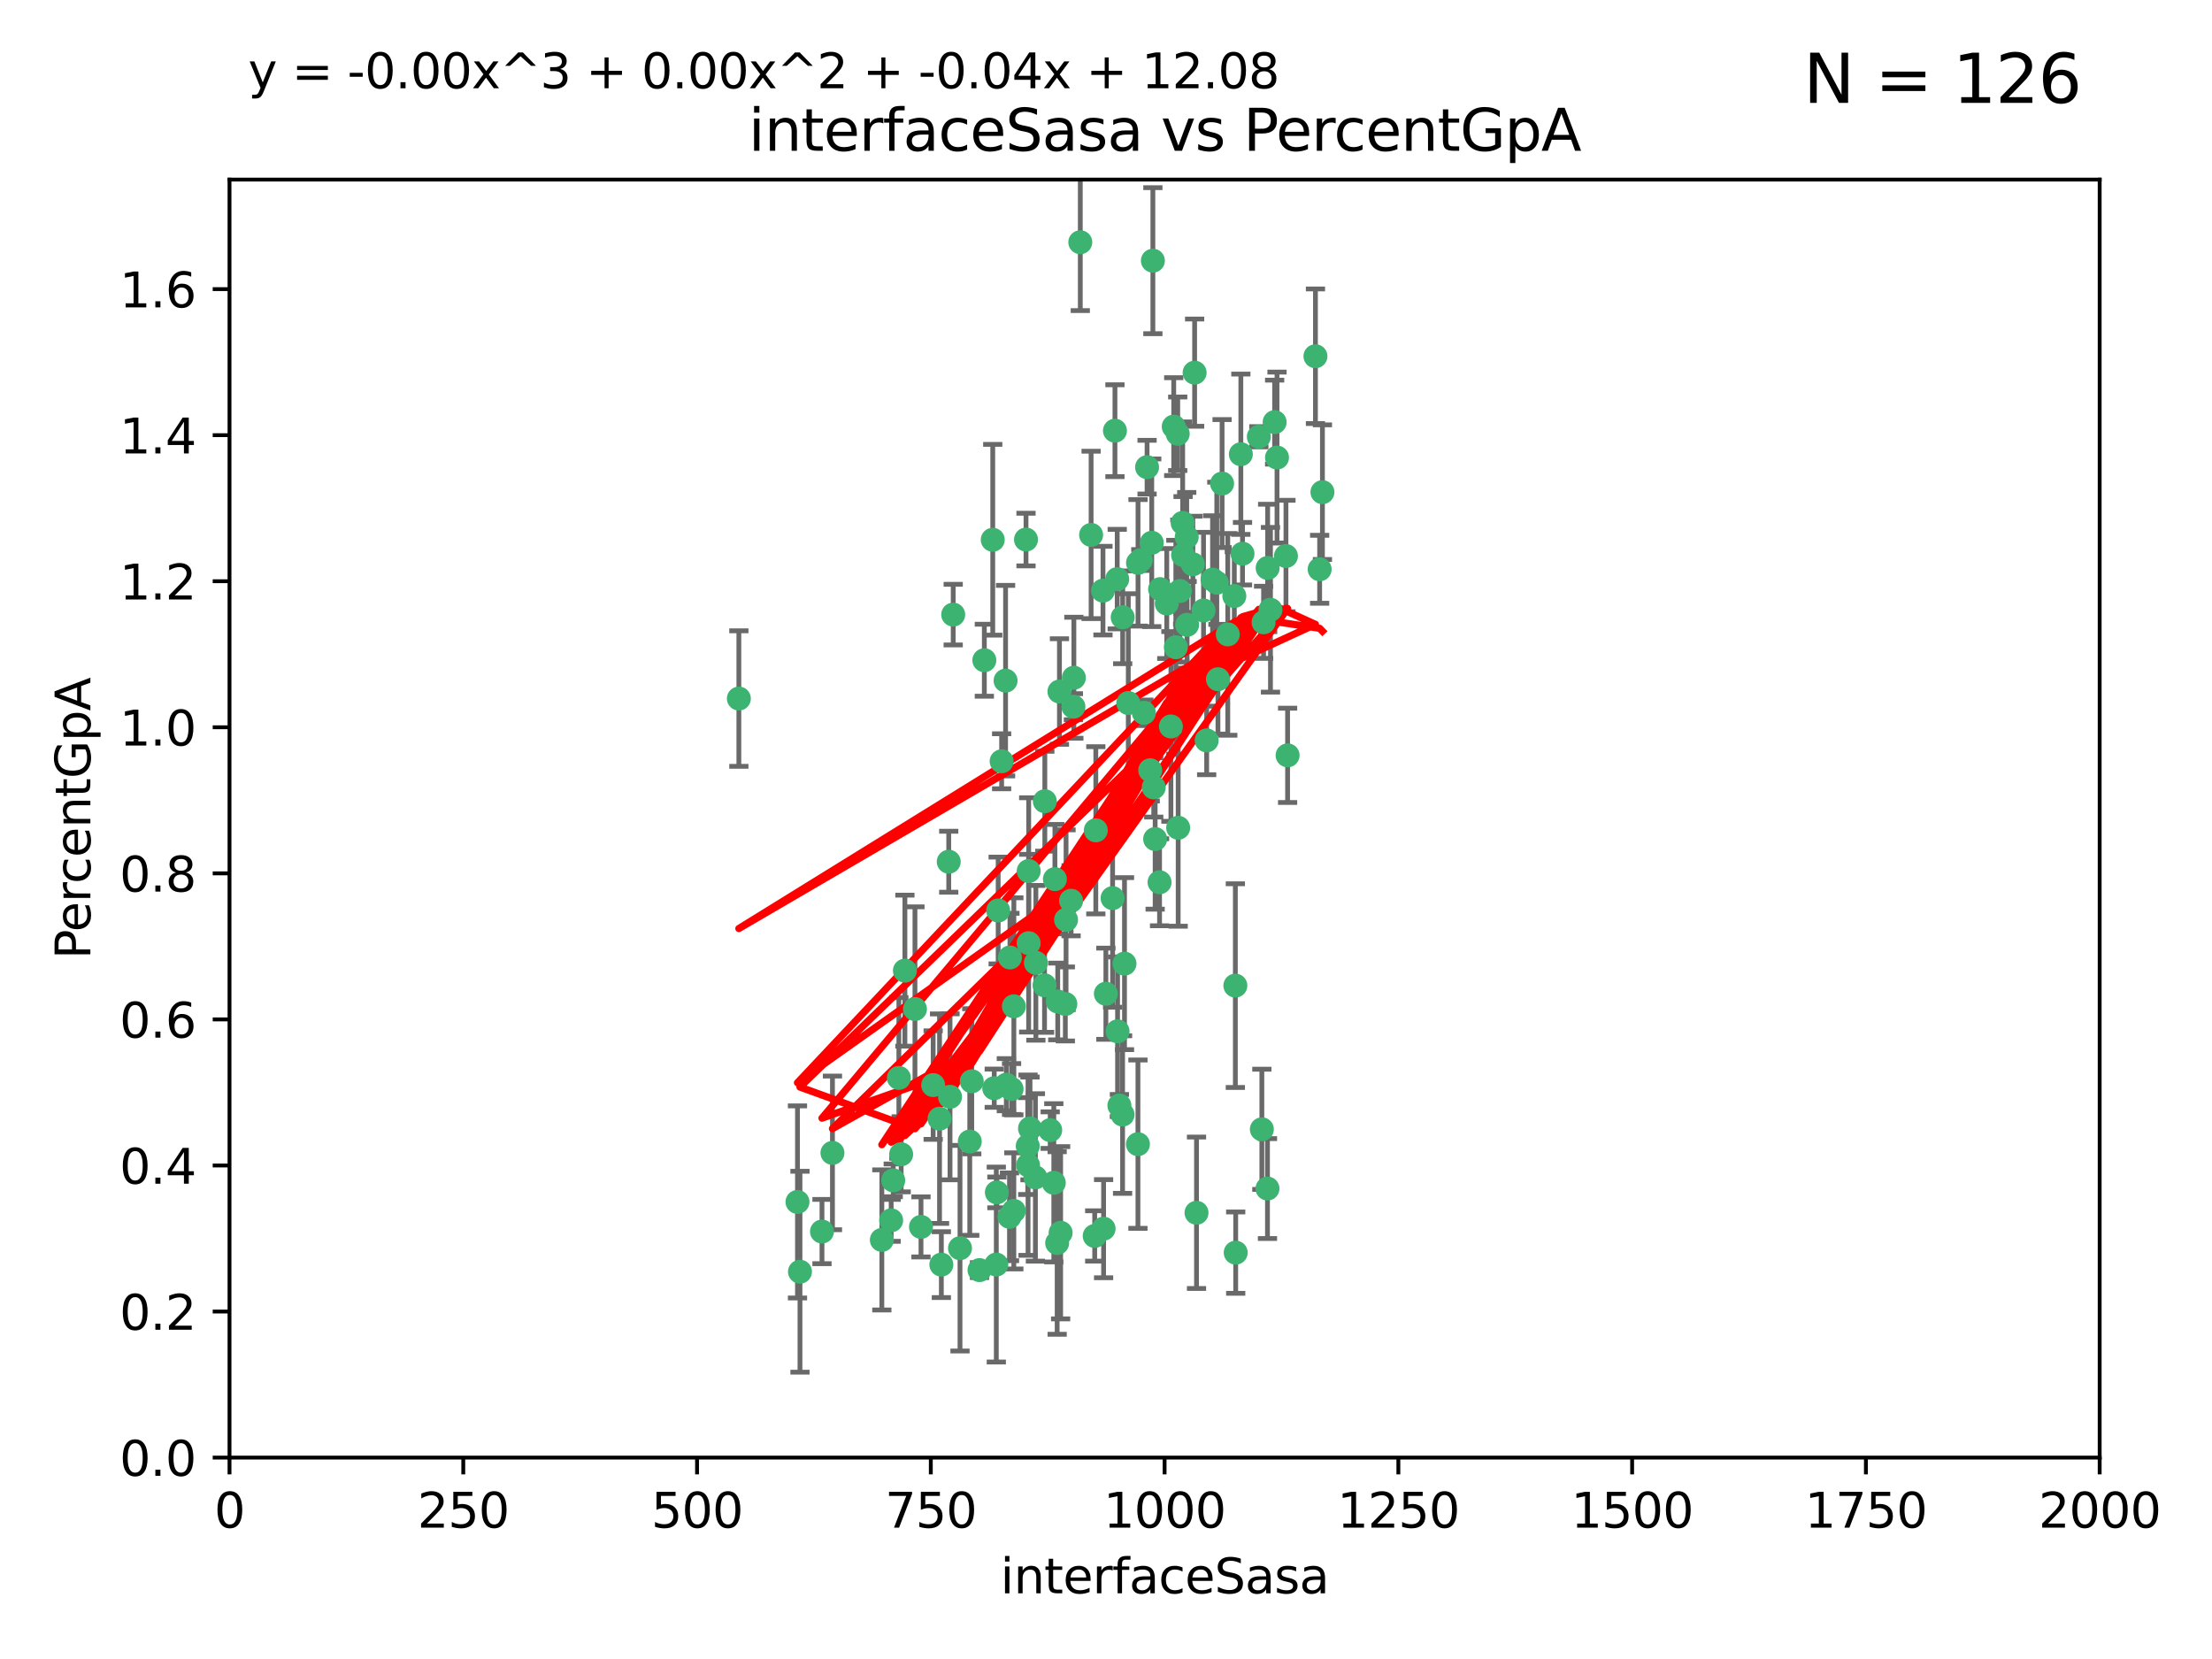 <?xml version="1.0" encoding="utf-8" standalone="no"?>
<!DOCTYPE svg PUBLIC "-//W3C//DTD SVG 1.1//EN"
  "http://www.w3.org/Graphics/SVG/1.1/DTD/svg11.dtd">
<svg xmlns:xlink="http://www.w3.org/1999/xlink" width="460.8pt" height="345.6pt" viewBox="0 0 460.8 345.6" xmlns="http://www.w3.org/2000/svg" version="1.1">
 <defs>
  <style type="text/css">*{stroke-linejoin: round; stroke-linecap: butt}</style>
 </defs>
 <g id="figure_1">
  <g id="patch_1">
   <path d="M 0 345.6 
L 460.8 345.6 
L 460.8 0 
L 0 0 
z
" style="fill: #ffffff"/>
  </g>
  <g id="axes_1">
   <g id="patch_2">
    <path d="M 47.81 303.64 
L 437.4 303.64 
L 437.4 37.411 
L 47.81 37.411 
z
" style="fill: #ffffff"/>
   </g>
   <g id="PathCollection_1">
    <defs>
     <path id="m502f17dbf3" d="M 0 1.118 
C 0.297 1.118 0.581 1 0.791 0.791 
C 1 0.581 1.118 0.297 1.118 0 
C 1.118 -0.297 1 -0.581 0.791 -0.791 
C 0.581 -1 0.297 -1.118 0 -1.118 
C -0.297 -1.118 -0.581 -1 -0.791 -0.791 
C -1 -0.581 -1.118 -0.297 -1.118 0 
C -1.118 0.297 -1 0.581 -0.791 0.791 
C -0.581 1 -0.297 1.118 0 1.118 
z
" style="stroke: #3cb371"/>
    </defs>
    <g clip-path="url(#pa9085c139f)">
     <use xlink:href="#m502f17dbf3" x="275.486" y="102.526" style="fill: #3cb371; stroke: #3cb371"/>
     <use xlink:href="#m502f17dbf3" x="274.906" y="118.592" style="fill: #3cb371; stroke: #3cb371"/>
     <use xlink:href="#m502f17dbf3" x="258.839" y="115.347" style="fill: #3cb371; stroke: #3cb371"/>
     <use xlink:href="#m502f17dbf3" x="266.025" y="95.318" style="fill: #3cb371; stroke: #3cb371"/>
     <use xlink:href="#m502f17dbf3" x="274.033" y="74.211" style="fill: #3cb371; stroke: #3cb371"/>
     <use xlink:href="#m502f17dbf3" x="244.948" y="134.836" style="fill: #3cb371; stroke: #3cb371"/>
     <use xlink:href="#m502f17dbf3" x="245.342" y="90.362" style="fill: #3cb371; stroke: #3cb371"/>
     <use xlink:href="#m502f17dbf3" x="238.294" y="148.487" style="fill: #3cb371; stroke: #3cb371"/>
     <use xlink:href="#m502f17dbf3" x="265.53" y="87.939" style="fill: #3cb371; stroke: #3cb371"/>
     <use xlink:href="#m502f17dbf3" x="240.166" y="54.304" style="fill: #3cb371; stroke: #3cb371"/>
     <use xlink:href="#m502f17dbf3" x="233.876" y="128.593" style="fill: #3cb371; stroke: #3cb371"/>
     <use xlink:href="#m502f17dbf3" x="246.37" y="108.935" style="fill: #3cb371; stroke: #3cb371"/>
     <use xlink:href="#m502f17dbf3" x="247.296" y="130.157" style="fill: #3cb371; stroke: #3cb371"/>
     <use xlink:href="#m502f17dbf3" x="231.774" y="187.094" style="fill: #3cb371; stroke: #3cb371"/>
     <use xlink:href="#m502f17dbf3" x="238.956" y="97.317" style="fill: #3cb371; stroke: #3cb371"/>
     <use xlink:href="#m502f17dbf3" x="243.059" y="125.723" style="fill: #3cb371; stroke: #3cb371"/>
     <use xlink:href="#m502f17dbf3" x="230.374" y="207.013" style="fill: #3cb371; stroke: #3cb371"/>
     <use xlink:href="#m502f17dbf3" x="267.887" y="115.829" style="fill: #3cb371; stroke: #3cb371"/>
     <use xlink:href="#m502f17dbf3" x="245.788" y="123.117" style="fill: #3cb371; stroke: #3cb371"/>
     <use xlink:href="#m502f17dbf3" x="219.756" y="183.14" style="fill: #3cb371; stroke: #3cb371"/>
     <use xlink:href="#m502f17dbf3" x="220.702" y="144.057" style="fill: #3cb371; stroke: #3cb371"/>
     <use xlink:href="#m502f17dbf3" x="217.656" y="166.909" style="fill: #3cb371; stroke: #3cb371"/>
     <use xlink:href="#m502f17dbf3" x="244.508" y="88.874" style="fill: #3cb371; stroke: #3cb371"/>
     <use xlink:href="#m502f17dbf3" x="221.928" y="209.141" style="fill: #3cb371; stroke: #3cb371"/>
     <use xlink:href="#m502f17dbf3" x="166.13" y="250.385" style="fill: #3cb371; stroke: #3cb371"/>
     <use xlink:href="#m502f17dbf3" x="250.718" y="127.171" style="fill: #3cb371; stroke: #3cb371"/>
     <use xlink:href="#m502f17dbf3" x="245.435" y="172.439" style="fill: #3cb371; stroke: #3cb371"/>
     <use xlink:href="#m502f17dbf3" x="264.664" y="127.028" style="fill: #3cb371; stroke: #3cb371"/>
     <use xlink:href="#m502f17dbf3" x="191.859" y="255.586" style="fill: #3cb371; stroke: #3cb371"/>
     <use xlink:href="#m502f17dbf3" x="240.345" y="164.032" style="fill: #3cb371; stroke: #3cb371"/>
     <use xlink:href="#m502f17dbf3" x="196.1" y="263.443" style="fill: #3cb371; stroke: #3cb371"/>
     <use xlink:href="#m502f17dbf3" x="229.772" y="123.038" style="fill: #3cb371; stroke: #3cb371"/>
     <use xlink:href="#m502f17dbf3" x="257.131" y="124.161" style="fill: #3cb371; stroke: #3cb371"/>
     <use xlink:href="#m502f17dbf3" x="153.919" y="145.522" style="fill: #3cb371; stroke: #3cb371"/>
     <use xlink:href="#m502f17dbf3" x="268.23" y="157.353" style="fill: #3cb371; stroke: #3cb371"/>
     <use xlink:href="#m502f17dbf3" x="211.2" y="252.251" style="fill: #3cb371; stroke: #3cb371"/>
     <use xlink:href="#m502f17dbf3" x="206.808" y="112.441" style="fill: #3cb371; stroke: #3cb371"/>
     <use xlink:href="#m502f17dbf3" x="246.456" y="115.624" style="fill: #3cb371; stroke: #3cb371"/>
     <use xlink:href="#m502f17dbf3" x="252.596" y="120.746" style="fill: #3cb371; stroke: #3cb371"/>
     <use xlink:href="#m502f17dbf3" x="239.93" y="113.07" style="fill: #3cb371; stroke: #3cb371"/>
     <use xlink:href="#m502f17dbf3" x="215.791" y="200.575" style="fill: #3cb371; stroke: #3cb371"/>
     <use xlink:href="#m502f17dbf3" x="185.643" y="254.222" style="fill: #3cb371; stroke: #3cb371"/>
     <use xlink:href="#m502f17dbf3" x="232.737" y="120.64" style="fill: #3cb371; stroke: #3cb371"/>
     <use xlink:href="#m502f17dbf3" x="225.044" y="50.463" style="fill: #3cb371; stroke: #3cb371"/>
     <use xlink:href="#m502f17dbf3" x="264.075" y="118.317" style="fill: #3cb371; stroke: #3cb371"/>
     <use xlink:href="#m502f17dbf3" x="255.769" y="132.151" style="fill: #3cb371; stroke: #3cb371"/>
     <use xlink:href="#m502f17dbf3" x="248.492" y="117.548" style="fill: #3cb371; stroke: #3cb371"/>
     <use xlink:href="#m502f17dbf3" x="233.191" y="230.303" style="fill: #3cb371; stroke: #3cb371"/>
     <use xlink:href="#m502f17dbf3" x="198.57" y="128.033" style="fill: #3cb371; stroke: #3cb371"/>
     <use xlink:href="#m502f17dbf3" x="241.67" y="122.726" style="fill: #3cb371; stroke: #3cb371"/>
     <use xlink:href="#m502f17dbf3" x="213.736" y="112.4" style="fill: #3cb371; stroke: #3cb371"/>
     <use xlink:href="#m502f17dbf3" x="253.48" y="121.39" style="fill: #3cb371; stroke: #3cb371"/>
     <use xlink:href="#m502f17dbf3" x="227.298" y="111.43" style="fill: #3cb371; stroke: #3cb371"/>
     <use xlink:href="#m502f17dbf3" x="257.419" y="260.948" style="fill: #3cb371; stroke: #3cb371"/>
     <use xlink:href="#m502f17dbf3" x="223.706" y="141.186" style="fill: #3cb371; stroke: #3cb371"/>
     <use xlink:href="#m502f17dbf3" x="228.046" y="257.472" style="fill: #3cb371; stroke: #3cb371"/>
     <use xlink:href="#m502f17dbf3" x="254.581" y="100.735" style="fill: #3cb371; stroke: #3cb371"/>
     <use xlink:href="#m502f17dbf3" x="218.778" y="235.426" style="fill: #3cb371; stroke: #3cb371"/>
     <use xlink:href="#m502f17dbf3" x="223.131" y="187.642" style="fill: #3cb371; stroke: #3cb371"/>
     <use xlink:href="#m502f17dbf3" x="222.078" y="191.601" style="fill: #3cb371; stroke: #3cb371"/>
     <use xlink:href="#m502f17dbf3" x="262.238" y="90.985" style="fill: #3cb371; stroke: #3cb371"/>
     <use xlink:href="#m502f17dbf3" x="237.649" y="116.663" style="fill: #3cb371; stroke: #3cb371"/>
     <use xlink:href="#m502f17dbf3" x="237.069" y="117.25" style="fill: #3cb371; stroke: #3cb371"/>
     <use xlink:href="#m502f17dbf3" x="262.866" y="235.252" style="fill: #3cb371; stroke: #3cb371"/>
     <use xlink:href="#m502f17dbf3" x="229.899" y="255.956" style="fill: #3cb371; stroke: #3cb371"/>
     <use xlink:href="#m502f17dbf3" x="207.67" y="248.399" style="fill: #3cb371; stroke: #3cb371"/>
     <use xlink:href="#m502f17dbf3" x="214.099" y="238.745" style="fill: #3cb371; stroke: #3cb371"/>
     <use xlink:href="#m502f17dbf3" x="214.288" y="196.482" style="fill: #3cb371; stroke: #3cb371"/>
     <use xlink:href="#m502f17dbf3" x="210.388" y="199.457" style="fill: #3cb371; stroke: #3cb371"/>
     <use xlink:href="#m502f17dbf3" x="186.074" y="245.891" style="fill: #3cb371; stroke: #3cb371"/>
     <use xlink:href="#m502f17dbf3" x="195.724" y="233.04" style="fill: #3cb371; stroke: #3cb371"/>
     <use xlink:href="#m502f17dbf3" x="247.216" y="111.877" style="fill: #3cb371; stroke: #3cb371"/>
     <use xlink:href="#m502f17dbf3" x="214.295" y="181.451" style="fill: #3cb371; stroke: #3cb371"/>
     <use xlink:href="#m502f17dbf3" x="187.252" y="224.544" style="fill: #3cb371; stroke: #3cb371"/>
     <use xlink:href="#m502f17dbf3" x="214.568" y="235.075" style="fill: #3cb371; stroke: #3cb371"/>
     <use xlink:href="#m502f17dbf3" x="187.729" y="240.46" style="fill: #3cb371; stroke: #3cb371"/>
     <use xlink:href="#m502f17dbf3" x="211.206" y="209.633" style="fill: #3cb371; stroke: #3cb371"/>
     <use xlink:href="#m502f17dbf3" x="207.117" y="226.694" style="fill: #3cb371; stroke: #3cb371"/>
     <use xlink:href="#m502f17dbf3" x="234.254" y="200.742" style="fill: #3cb371; stroke: #3cb371"/>
     <use xlink:href="#m502f17dbf3" x="197.907" y="228.491" style="fill: #3cb371; stroke: #3cb371"/>
     <use xlink:href="#m502f17dbf3" x="210.729" y="226.863" style="fill: #3cb371; stroke: #3cb371"/>
     <use xlink:href="#m502f17dbf3" x="232.265" y="89.722" style="fill: #3cb371; stroke: #3cb371"/>
     <use xlink:href="#m502f17dbf3" x="228.278" y="172.967" style="fill: #3cb371; stroke: #3cb371"/>
     <use xlink:href="#m502f17dbf3" x="258.492" y="94.622" style="fill: #3cb371; stroke: #3cb371"/>
     <use xlink:href="#m502f17dbf3" x="205.056" y="137.537" style="fill: #3cb371; stroke: #3cb371"/>
     <use xlink:href="#m502f17dbf3" x="173.416" y="240.17" style="fill: #3cb371; stroke: #3cb371"/>
     <use xlink:href="#m502f17dbf3" x="220.348" y="208.627" style="fill: #3cb371; stroke: #3cb371"/>
     <use xlink:href="#m502f17dbf3" x="237.053" y="238.351" style="fill: #3cb371; stroke: #3cb371"/>
     <use xlink:href="#m502f17dbf3" x="207.548" y="263.429" style="fill: #3cb371; stroke: #3cb371"/>
     <use xlink:href="#m502f17dbf3" x="210.296" y="253.486" style="fill: #3cb371; stroke: #3cb371"/>
     <use xlink:href="#m502f17dbf3" x="249.255" y="252.643" style="fill: #3cb371; stroke: #3cb371"/>
     <use xlink:href="#m502f17dbf3" x="217.595" y="205.263" style="fill: #3cb371; stroke: #3cb371"/>
     <use xlink:href="#m502f17dbf3" x="232.809" y="214.843" style="fill: #3cb371; stroke: #3cb371"/>
     <use xlink:href="#m502f17dbf3" x="253.722" y="141.497" style="fill: #3cb371; stroke: #3cb371"/>
     <use xlink:href="#m502f17dbf3" x="264.04" y="247.6" style="fill: #3cb371; stroke: #3cb371"/>
     <use xlink:href="#m502f17dbf3" x="204.049" y="264.585" style="fill: #3cb371; stroke: #3cb371"/>
     <use xlink:href="#m502f17dbf3" x="219.526" y="246.398" style="fill: #3cb371; stroke: #3cb371"/>
     <use xlink:href="#m502f17dbf3" x="220.948" y="256.806" style="fill: #3cb371; stroke: #3cb371"/>
     <use xlink:href="#m502f17dbf3" x="194.395" y="226.045" style="fill: #3cb371; stroke: #3cb371"/>
     <use xlink:href="#m502f17dbf3" x="239.615" y="160.464" style="fill: #3cb371; stroke: #3cb371"/>
     <use xlink:href="#m502f17dbf3" x="257.347" y="205.321" style="fill: #3cb371; stroke: #3cb371"/>
     <use xlink:href="#m502f17dbf3" x="241.557" y="183.793" style="fill: #3cb371; stroke: #3cb371"/>
     <use xlink:href="#m502f17dbf3" x="263.228" y="129.634" style="fill: #3cb371; stroke: #3cb371"/>
     <use xlink:href="#m502f17dbf3" x="183.703" y="258.299" style="fill: #3cb371; stroke: #3cb371"/>
     <use xlink:href="#m502f17dbf3" x="233.853" y="232.184" style="fill: #3cb371; stroke: #3cb371"/>
     <use xlink:href="#m502f17dbf3" x="207.937" y="189.677" style="fill: #3cb371; stroke: #3cb371"/>
     <use xlink:href="#m502f17dbf3" x="220.225" y="258.939" style="fill: #3cb371; stroke: #3cb371"/>
     <use xlink:href="#m502f17dbf3" x="251.371" y="154.242" style="fill: #3cb371; stroke: #3cb371"/>
     <use xlink:href="#m502f17dbf3" x="214.161" y="242.728" style="fill: #3cb371; stroke: #3cb371"/>
     <use xlink:href="#m502f17dbf3" x="223.611" y="147.219" style="fill: #3cb371; stroke: #3cb371"/>
     <use xlink:href="#m502f17dbf3" x="240.64" y="174.785" style="fill: #3cb371; stroke: #3cb371"/>
     <use xlink:href="#m502f17dbf3" x="171.234" y="256.55" style="fill: #3cb371; stroke: #3cb371"/>
     <use xlink:href="#m502f17dbf3" x="202.019" y="237.798" style="fill: #3cb371; stroke: #3cb371"/>
     <use xlink:href="#m502f17dbf3" x="190.603" y="210.197" style="fill: #3cb371; stroke: #3cb371"/>
     <use xlink:href="#m502f17dbf3" x="166.649" y="264.919" style="fill: #3cb371; stroke: #3cb371"/>
     <use xlink:href="#m502f17dbf3" x="235.045" y="146.454" style="fill: #3cb371; stroke: #3cb371"/>
     <use xlink:href="#m502f17dbf3" x="209.638" y="225.964" style="fill: #3cb371; stroke: #3cb371"/>
     <use xlink:href="#m502f17dbf3" x="209.48" y="141.79" style="fill: #3cb371; stroke: #3cb371"/>
     <use xlink:href="#m502f17dbf3" x="243.922" y="151.336" style="fill: #3cb371; stroke: #3cb371"/>
     <use xlink:href="#m502f17dbf3" x="199.986" y="260.024" style="fill: #3cb371; stroke: #3cb371"/>
     <use xlink:href="#m502f17dbf3" x="248.862" y="77.63" style="fill: #3cb371; stroke: #3cb371"/>
     <use xlink:href="#m502f17dbf3" x="197.639" y="179.513" style="fill: #3cb371; stroke: #3cb371"/>
     <use xlink:href="#m502f17dbf3" x="188.507" y="202.204" style="fill: #3cb371; stroke: #3cb371"/>
     <use xlink:href="#m502f17dbf3" x="208.658" y="158.587" style="fill: #3cb371; stroke: #3cb371"/>
     <use xlink:href="#m502f17dbf3" x="202.434" y="225.255" style="fill: #3cb371; stroke: #3cb371"/>
     <use xlink:href="#m502f17dbf3" x="215.694" y="245.278" style="fill: #3cb371; stroke: #3cb371"/>
    </g>
   </g>
   <g id="matplotlib.axis_1">
    <g id="xtick_1">
     <g id="line2d_1">
      <defs>
       <path id="mbbefcbe9e1" d="M 0 0 
L 0 3.5 
" style="stroke: #000000; stroke-width: 0.8"/>
      </defs>
      <g>
       <use xlink:href="#mbbefcbe9e1" x="47.81" y="303.64" style="stroke: #000000; stroke-width: 0.8"/>
      </g>
     </g>
     <g id="text_1">
      <!-- 0 -->
      <g transform="translate(44.629 318.238)scale(0.1 -0.1)">
       <defs>
        <path id="DejaVuSans-30" d="M 2034 4250 
Q 1547 4250 1301 3770 
Q 1056 3291 1056 2328 
Q 1056 1369 1301 889 
Q 1547 409 2034 409 
Q 2525 409 2770 889 
Q 3016 1369 3016 2328 
Q 3016 3291 2770 3770 
Q 2525 4250 2034 4250 
z
M 2034 4750 
Q 2819 4750 3233 4129 
Q 3647 3509 3647 2328 
Q 3647 1150 3233 529 
Q 2819 -91 2034 -91 
Q 1250 -91 836 529 
Q 422 1150 422 2328 
Q 422 3509 836 4129 
Q 1250 4750 2034 4750 
z
" transform="scale(0.016)"/>
       </defs>
       <use xlink:href="#DejaVuSans-30"/>
      </g>
     </g>
    </g>
    <g id="xtick_2">
     <g id="line2d_2">
      <g>
       <use xlink:href="#mbbefcbe9e1" x="96.509" y="303.64" style="stroke: #000000; stroke-width: 0.8"/>
      </g>
     </g>
     <g id="text_2">
      <!-- 250 -->
      <g transform="translate(86.965 318.238)scale(0.1 -0.1)">
       <defs>
        <path id="DejaVuSans-32" d="M 1228 531 
L 3431 531 
L 3431 0 
L 469 0 
L 469 531 
Q 828 903 1448 1529 
Q 2069 2156 2228 2338 
Q 2531 2678 2651 2914 
Q 2772 3150 2772 3378 
Q 2772 3750 2511 3984 
Q 2250 4219 1831 4219 
Q 1534 4219 1204 4116 
Q 875 4013 500 3803 
L 500 4441 
Q 881 4594 1212 4672 
Q 1544 4750 1819 4750 
Q 2544 4750 2975 4387 
Q 3406 4025 3406 3419 
Q 3406 3131 3298 2873 
Q 3191 2616 2906 2266 
Q 2828 2175 2409 1742 
Q 1991 1309 1228 531 
z
" transform="scale(0.016)"/>
        <path id="DejaVuSans-35" d="M 691 4666 
L 3169 4666 
L 3169 4134 
L 1269 4134 
L 1269 2991 
Q 1406 3038 1543 3061 
Q 1681 3084 1819 3084 
Q 2600 3084 3056 2656 
Q 3513 2228 3513 1497 
Q 3513 744 3044 326 
Q 2575 -91 1722 -91 
Q 1428 -91 1123 -41 
Q 819 9 494 109 
L 494 744 
Q 775 591 1075 516 
Q 1375 441 1709 441 
Q 2250 441 2565 725 
Q 2881 1009 2881 1497 
Q 2881 1984 2565 2268 
Q 2250 2553 1709 2553 
Q 1456 2553 1204 2497 
Q 953 2441 691 2322 
L 691 4666 
z
" transform="scale(0.016)"/>
       </defs>
       <use xlink:href="#DejaVuSans-32"/>
       <use xlink:href="#DejaVuSans-35" x="63.623"/>
       <use xlink:href="#DejaVuSans-30" x="127.246"/>
      </g>
     </g>
    </g>
    <g id="xtick_3">
     <g id="line2d_3">
      <g>
       <use xlink:href="#mbbefcbe9e1" x="145.208" y="303.64" style="stroke: #000000; stroke-width: 0.8"/>
      </g>
     </g>
     <g id="text_3">
      <!-- 500 -->
      <g transform="translate(135.664 318.238)scale(0.1 -0.1)">
       <use xlink:href="#DejaVuSans-35"/>
       <use xlink:href="#DejaVuSans-30" x="63.623"/>
       <use xlink:href="#DejaVuSans-30" x="127.246"/>
      </g>
     </g>
    </g>
    <g id="xtick_4">
     <g id="line2d_4">
      <g>
       <use xlink:href="#mbbefcbe9e1" x="193.906" y="303.64" style="stroke: #000000; stroke-width: 0.8"/>
      </g>
     </g>
     <g id="text_4">
      <!-- 750 -->
      <g transform="translate(184.363 318.238)scale(0.1 -0.1)">
       <defs>
        <path id="DejaVuSans-37" d="M 525 4666 
L 3525 4666 
L 3525 4397 
L 1831 0 
L 1172 0 
L 2766 4134 
L 525 4134 
L 525 4666 
z
" transform="scale(0.016)"/>
       </defs>
       <use xlink:href="#DejaVuSans-37"/>
       <use xlink:href="#DejaVuSans-35" x="63.623"/>
       <use xlink:href="#DejaVuSans-30" x="127.246"/>
      </g>
     </g>
    </g>
    <g id="xtick_5">
     <g id="line2d_5">
      <g>
       <use xlink:href="#mbbefcbe9e1" x="242.605" y="303.64" style="stroke: #000000; stroke-width: 0.8"/>
      </g>
     </g>
     <g id="text_5">
      <!-- 1000 -->
      <g transform="translate(229.88 318.238)scale(0.1 -0.1)">
       <defs>
        <path id="DejaVuSans-31" d="M 794 531 
L 1825 531 
L 1825 4091 
L 703 3866 
L 703 4441 
L 1819 4666 
L 2450 4666 
L 2450 531 
L 3481 531 
L 3481 0 
L 794 0 
L 794 531 
z
" transform="scale(0.016)"/>
       </defs>
       <use xlink:href="#DejaVuSans-31"/>
       <use xlink:href="#DejaVuSans-30" x="63.623"/>
       <use xlink:href="#DejaVuSans-30" x="127.246"/>
       <use xlink:href="#DejaVuSans-30" x="190.869"/>
      </g>
     </g>
    </g>
    <g id="xtick_6">
     <g id="line2d_6">
      <g>
       <use xlink:href="#mbbefcbe9e1" x="291.304" y="303.64" style="stroke: #000000; stroke-width: 0.8"/>
      </g>
     </g>
     <g id="text_6">
      <!-- 1250 -->
      <g transform="translate(278.579 318.238)scale(0.1 -0.1)">
       <use xlink:href="#DejaVuSans-31"/>
       <use xlink:href="#DejaVuSans-32" x="63.623"/>
       <use xlink:href="#DejaVuSans-35" x="127.246"/>
       <use xlink:href="#DejaVuSans-30" x="190.869"/>
      </g>
     </g>
    </g>
    <g id="xtick_7">
     <g id="line2d_7">
      <g>
       <use xlink:href="#mbbefcbe9e1" x="340.002" y="303.64" style="stroke: #000000; stroke-width: 0.8"/>
      </g>
     </g>
     <g id="text_7">
      <!-- 1500 -->
      <g transform="translate(327.277 318.238)scale(0.1 -0.1)">
       <use xlink:href="#DejaVuSans-31"/>
       <use xlink:href="#DejaVuSans-35" x="63.623"/>
       <use xlink:href="#DejaVuSans-30" x="127.246"/>
       <use xlink:href="#DejaVuSans-30" x="190.869"/>
      </g>
     </g>
    </g>
    <g id="xtick_8">
     <g id="line2d_8">
      <g>
       <use xlink:href="#mbbefcbe9e1" x="388.701" y="303.64" style="stroke: #000000; stroke-width: 0.8"/>
      </g>
     </g>
     <g id="text_8">
      <!-- 1750 -->
      <g transform="translate(375.976 318.238)scale(0.1 -0.1)">
       <use xlink:href="#DejaVuSans-31"/>
       <use xlink:href="#DejaVuSans-37" x="63.623"/>
       <use xlink:href="#DejaVuSans-35" x="127.246"/>
       <use xlink:href="#DejaVuSans-30" x="190.869"/>
      </g>
     </g>
    </g>
    <g id="xtick_9">
     <g id="line2d_9">
      <g>
       <use xlink:href="#mbbefcbe9e1" x="437.4" y="303.64" style="stroke: #000000; stroke-width: 0.8"/>
      </g>
     </g>
     <g id="text_9">
      <!-- 2000 -->
      <g transform="translate(424.675 318.238)scale(0.1 -0.1)">
       <use xlink:href="#DejaVuSans-32"/>
       <use xlink:href="#DejaVuSans-30" x="63.623"/>
       <use xlink:href="#DejaVuSans-30" x="127.246"/>
       <use xlink:href="#DejaVuSans-30" x="190.869"/>
      </g>
     </g>
    </g>
    <g id="text_10">
     <!-- interfaceSasa -->
     <g transform="translate(208.398 331.917)scale(0.1 -0.1)">
      <defs>
       <path id="DejaVuSans-69" d="M 603 3500 
L 1178 3500 
L 1178 0 
L 603 0 
L 603 3500 
z
M 603 4863 
L 1178 4863 
L 1178 4134 
L 603 4134 
L 603 4863 
z
" transform="scale(0.016)"/>
       <path id="DejaVuSans-6e" d="M 3513 2113 
L 3513 0 
L 2938 0 
L 2938 2094 
Q 2938 2591 2744 2837 
Q 2550 3084 2163 3084 
Q 1697 3084 1428 2787 
Q 1159 2491 1159 1978 
L 1159 0 
L 581 0 
L 581 3500 
L 1159 3500 
L 1159 2956 
Q 1366 3272 1645 3428 
Q 1925 3584 2291 3584 
Q 2894 3584 3203 3211 
Q 3513 2838 3513 2113 
z
" transform="scale(0.016)"/>
       <path id="DejaVuSans-74" d="M 1172 4494 
L 1172 3500 
L 2356 3500 
L 2356 3053 
L 1172 3053 
L 1172 1153 
Q 1172 725 1289 603 
Q 1406 481 1766 481 
L 2356 481 
L 2356 0 
L 1766 0 
Q 1100 0 847 248 
Q 594 497 594 1153 
L 594 3053 
L 172 3053 
L 172 3500 
L 594 3500 
L 594 4494 
L 1172 4494 
z
" transform="scale(0.016)"/>
       <path id="DejaVuSans-65" d="M 3597 1894 
L 3597 1613 
L 953 1613 
Q 991 1019 1311 708 
Q 1631 397 2203 397 
Q 2534 397 2845 478 
Q 3156 559 3463 722 
L 3463 178 
Q 3153 47 2828 -22 
Q 2503 -91 2169 -91 
Q 1331 -91 842 396 
Q 353 884 353 1716 
Q 353 2575 817 3079 
Q 1281 3584 2069 3584 
Q 2775 3584 3186 3129 
Q 3597 2675 3597 1894 
z
M 3022 2063 
Q 3016 2534 2758 2815 
Q 2500 3097 2075 3097 
Q 1594 3097 1305 2825 
Q 1016 2553 972 2059 
L 3022 2063 
z
" transform="scale(0.016)"/>
       <path id="DejaVuSans-72" d="M 2631 2963 
Q 2534 3019 2420 3045 
Q 2306 3072 2169 3072 
Q 1681 3072 1420 2755 
Q 1159 2438 1159 1844 
L 1159 0 
L 581 0 
L 581 3500 
L 1159 3500 
L 1159 2956 
Q 1341 3275 1631 3429 
Q 1922 3584 2338 3584 
Q 2397 3584 2469 3576 
Q 2541 3569 2628 3553 
L 2631 2963 
z
" transform="scale(0.016)"/>
       <path id="DejaVuSans-66" d="M 2375 4863 
L 2375 4384 
L 1825 4384 
Q 1516 4384 1395 4259 
Q 1275 4134 1275 3809 
L 1275 3500 
L 2222 3500 
L 2222 3053 
L 1275 3053 
L 1275 0 
L 697 0 
L 697 3053 
L 147 3053 
L 147 3500 
L 697 3500 
L 697 3744 
Q 697 4328 969 4595 
Q 1241 4863 1831 4863 
L 2375 4863 
z
" transform="scale(0.016)"/>
       <path id="DejaVuSans-61" d="M 2194 1759 
Q 1497 1759 1228 1600 
Q 959 1441 959 1056 
Q 959 750 1161 570 
Q 1363 391 1709 391 
Q 2188 391 2477 730 
Q 2766 1069 2766 1631 
L 2766 1759 
L 2194 1759 
z
M 3341 1997 
L 3341 0 
L 2766 0 
L 2766 531 
Q 2569 213 2275 61 
Q 1981 -91 1556 -91 
Q 1019 -91 701 211 
Q 384 513 384 1019 
Q 384 1609 779 1909 
Q 1175 2209 1959 2209 
L 2766 2209 
L 2766 2266 
Q 2766 2663 2505 2880 
Q 2244 3097 1772 3097 
Q 1472 3097 1187 3025 
Q 903 2953 641 2809 
L 641 3341 
Q 956 3463 1253 3523 
Q 1550 3584 1831 3584 
Q 2591 3584 2966 3190 
Q 3341 2797 3341 1997 
z
" transform="scale(0.016)"/>
       <path id="DejaVuSans-63" d="M 3122 3366 
L 3122 2828 
Q 2878 2963 2633 3030 
Q 2388 3097 2138 3097 
Q 1578 3097 1268 2742 
Q 959 2388 959 1747 
Q 959 1106 1268 751 
Q 1578 397 2138 397 
Q 2388 397 2633 464 
Q 2878 531 3122 666 
L 3122 134 
Q 2881 22 2623 -34 
Q 2366 -91 2075 -91 
Q 1284 -91 818 406 
Q 353 903 353 1747 
Q 353 2603 823 3093 
Q 1294 3584 2113 3584 
Q 2378 3584 2631 3529 
Q 2884 3475 3122 3366 
z
" transform="scale(0.016)"/>
       <path id="DejaVuSans-53" d="M 3425 4513 
L 3425 3897 
Q 3066 4069 2747 4153 
Q 2428 4238 2131 4238 
Q 1616 4238 1336 4038 
Q 1056 3838 1056 3469 
Q 1056 3159 1242 3001 
Q 1428 2844 1947 2747 
L 2328 2669 
Q 3034 2534 3370 2195 
Q 3706 1856 3706 1288 
Q 3706 609 3251 259 
Q 2797 -91 1919 -91 
Q 1588 -91 1214 -16 
Q 841 59 441 206 
L 441 856 
Q 825 641 1194 531 
Q 1563 422 1919 422 
Q 2459 422 2753 634 
Q 3047 847 3047 1241 
Q 3047 1584 2836 1778 
Q 2625 1972 2144 2069 
L 1759 2144 
Q 1053 2284 737 2584 
Q 422 2884 422 3419 
Q 422 4038 858 4394 
Q 1294 4750 2059 4750 
Q 2388 4750 2728 4690 
Q 3069 4631 3425 4513 
z
" transform="scale(0.016)"/>
       <path id="DejaVuSans-73" d="M 2834 3397 
L 2834 2853 
Q 2591 2978 2328 3040 
Q 2066 3103 1784 3103 
Q 1356 3103 1142 2972 
Q 928 2841 928 2578 
Q 928 2378 1081 2264 
Q 1234 2150 1697 2047 
L 1894 2003 
Q 2506 1872 2764 1633 
Q 3022 1394 3022 966 
Q 3022 478 2636 193 
Q 2250 -91 1575 -91 
Q 1294 -91 989 -36 
Q 684 19 347 128 
L 347 722 
Q 666 556 975 473 
Q 1284 391 1588 391 
Q 1994 391 2212 530 
Q 2431 669 2431 922 
Q 2431 1156 2273 1281 
Q 2116 1406 1581 1522 
L 1381 1569 
Q 847 1681 609 1914 
Q 372 2147 372 2553 
Q 372 3047 722 3315 
Q 1072 3584 1716 3584 
Q 2034 3584 2315 3537 
Q 2597 3491 2834 3397 
z
" transform="scale(0.016)"/>
      </defs>
      <use xlink:href="#DejaVuSans-69"/>
      <use xlink:href="#DejaVuSans-6e" x="27.783"/>
      <use xlink:href="#DejaVuSans-74" x="91.162"/>
      <use xlink:href="#DejaVuSans-65" x="130.371"/>
      <use xlink:href="#DejaVuSans-72" x="191.895"/>
      <use xlink:href="#DejaVuSans-66" x="233.008"/>
      <use xlink:href="#DejaVuSans-61" x="268.213"/>
      <use xlink:href="#DejaVuSans-63" x="329.492"/>
      <use xlink:href="#DejaVuSans-65" x="384.473"/>
      <use xlink:href="#DejaVuSans-53" x="445.996"/>
      <use xlink:href="#DejaVuSans-61" x="509.473"/>
      <use xlink:href="#DejaVuSans-73" x="570.752"/>
      <use xlink:href="#DejaVuSans-61" x="622.852"/>
     </g>
    </g>
   </g>
   <g id="matplotlib.axis_2">
    <g id="ytick_1">
     <g id="line2d_10">
      <defs>
       <path id="mb9438e0b70" d="M 0 0 
L -3.5 0 
" style="stroke: #000000; stroke-width: 0.8"/>
      </defs>
      <g>
       <use xlink:href="#mb9438e0b70" x="47.81" y="303.64" style="stroke: #000000; stroke-width: 0.8"/>
      </g>
     </g>
     <g id="text_11">
      <!-- 0.0 -->
      <g transform="translate(24.907 307.439)scale(0.1 -0.1)">
       <defs>
        <path id="DejaVuSans-2e" d="M 684 794 
L 1344 794 
L 1344 0 
L 684 0 
L 684 794 
z
" transform="scale(0.016)"/>
       </defs>
       <use xlink:href="#DejaVuSans-30"/>
       <use xlink:href="#DejaVuSans-2e" x="63.623"/>
       <use xlink:href="#DejaVuSans-30" x="95.41"/>
      </g>
     </g>
    </g>
    <g id="ytick_2">
     <g id="line2d_11">
      <g>
       <use xlink:href="#mb9438e0b70" x="47.81" y="273.214" style="stroke: #000000; stroke-width: 0.8"/>
      </g>
     </g>
     <g id="text_12">
      <!-- 0.2 -->
      <g transform="translate(24.907 277.013)scale(0.1 -0.1)">
       <use xlink:href="#DejaVuSans-30"/>
       <use xlink:href="#DejaVuSans-2e" x="63.623"/>
       <use xlink:href="#DejaVuSans-32" x="95.41"/>
      </g>
     </g>
    </g>
    <g id="ytick_3">
     <g id="line2d_12">
      <g>
       <use xlink:href="#mb9438e0b70" x="47.81" y="242.788" style="stroke: #000000; stroke-width: 0.8"/>
      </g>
     </g>
     <g id="text_13">
      <!-- 0.4 -->
      <g transform="translate(24.907 246.587)scale(0.1 -0.1)">
       <defs>
        <path id="DejaVuSans-34" d="M 2419 4116 
L 825 1625 
L 2419 1625 
L 2419 4116 
z
M 2253 4666 
L 3047 4666 
L 3047 1625 
L 3713 1625 
L 3713 1100 
L 3047 1100 
L 3047 0 
L 2419 0 
L 2419 1100 
L 313 1100 
L 313 1709 
L 2253 4666 
z
" transform="scale(0.016)"/>
       </defs>
       <use xlink:href="#DejaVuSans-30"/>
       <use xlink:href="#DejaVuSans-2e" x="63.623"/>
       <use xlink:href="#DejaVuSans-34" x="95.41"/>
      </g>
     </g>
    </g>
    <g id="ytick_4">
     <g id="line2d_13">
      <g>
       <use xlink:href="#mb9438e0b70" x="47.81" y="212.362" style="stroke: #000000; stroke-width: 0.8"/>
      </g>
     </g>
     <g id="text_14">
      <!-- 0.6 -->
      <g transform="translate(24.907 216.161)scale(0.1 -0.1)">
       <defs>
        <path id="DejaVuSans-36" d="M 2113 2584 
Q 1688 2584 1439 2293 
Q 1191 2003 1191 1497 
Q 1191 994 1439 701 
Q 1688 409 2113 409 
Q 2538 409 2786 701 
Q 3034 994 3034 1497 
Q 3034 2003 2786 2293 
Q 2538 2584 2113 2584 
z
M 3366 4563 
L 3366 3988 
Q 3128 4100 2886 4159 
Q 2644 4219 2406 4219 
Q 1781 4219 1451 3797 
Q 1122 3375 1075 2522 
Q 1259 2794 1537 2939 
Q 1816 3084 2150 3084 
Q 2853 3084 3261 2657 
Q 3669 2231 3669 1497 
Q 3669 778 3244 343 
Q 2819 -91 2113 -91 
Q 1303 -91 875 529 
Q 447 1150 447 2328 
Q 447 3434 972 4092 
Q 1497 4750 2381 4750 
Q 2619 4750 2861 4703 
Q 3103 4656 3366 4563 
z
" transform="scale(0.016)"/>
       </defs>
       <use xlink:href="#DejaVuSans-30"/>
       <use xlink:href="#DejaVuSans-2e" x="63.623"/>
       <use xlink:href="#DejaVuSans-36" x="95.41"/>
      </g>
     </g>
    </g>
    <g id="ytick_5">
     <g id="line2d_14">
      <g>
       <use xlink:href="#mb9438e0b70" x="47.81" y="181.935" style="stroke: #000000; stroke-width: 0.8"/>
      </g>
     </g>
     <g id="text_15">
      <!-- 0.8 -->
      <g transform="translate(24.907 185.735)scale(0.1 -0.1)">
       <defs>
        <path id="DejaVuSans-38" d="M 2034 2216 
Q 1584 2216 1326 1975 
Q 1069 1734 1069 1313 
Q 1069 891 1326 650 
Q 1584 409 2034 409 
Q 2484 409 2743 651 
Q 3003 894 3003 1313 
Q 3003 1734 2745 1975 
Q 2488 2216 2034 2216 
z
M 1403 2484 
Q 997 2584 770 2862 
Q 544 3141 544 3541 
Q 544 4100 942 4425 
Q 1341 4750 2034 4750 
Q 2731 4750 3128 4425 
Q 3525 4100 3525 3541 
Q 3525 3141 3298 2862 
Q 3072 2584 2669 2484 
Q 3125 2378 3379 2068 
Q 3634 1759 3634 1313 
Q 3634 634 3220 271 
Q 2806 -91 2034 -91 
Q 1263 -91 848 271 
Q 434 634 434 1313 
Q 434 1759 690 2068 
Q 947 2378 1403 2484 
z
M 1172 3481 
Q 1172 3119 1398 2916 
Q 1625 2713 2034 2713 
Q 2441 2713 2670 2916 
Q 2900 3119 2900 3481 
Q 2900 3844 2670 4047 
Q 2441 4250 2034 4250 
Q 1625 4250 1398 4047 
Q 1172 3844 1172 3481 
z
" transform="scale(0.016)"/>
       </defs>
       <use xlink:href="#DejaVuSans-30"/>
       <use xlink:href="#DejaVuSans-2e" x="63.623"/>
       <use xlink:href="#DejaVuSans-38" x="95.41"/>
      </g>
     </g>
    </g>
    <g id="ytick_6">
     <g id="line2d_15">
      <g>
       <use xlink:href="#mb9438e0b70" x="47.81" y="151.509" style="stroke: #000000; stroke-width: 0.8"/>
      </g>
     </g>
     <g id="text_16">
      <!-- 1.0 -->
      <g transform="translate(24.907 155.308)scale(0.1 -0.1)">
       <use xlink:href="#DejaVuSans-31"/>
       <use xlink:href="#DejaVuSans-2e" x="63.623"/>
       <use xlink:href="#DejaVuSans-30" x="95.41"/>
      </g>
     </g>
    </g>
    <g id="ytick_7">
     <g id="line2d_16">
      <g>
       <use xlink:href="#mb9438e0b70" x="47.81" y="121.083" style="stroke: #000000; stroke-width: 0.8"/>
      </g>
     </g>
     <g id="text_17">
      <!-- 1.2 -->
      <g transform="translate(24.907 124.882)scale(0.1 -0.1)">
       <use xlink:href="#DejaVuSans-31"/>
       <use xlink:href="#DejaVuSans-2e" x="63.623"/>
       <use xlink:href="#DejaVuSans-32" x="95.41"/>
      </g>
     </g>
    </g>
    <g id="ytick_8">
     <g id="line2d_17">
      <g>
       <use xlink:href="#mb9438e0b70" x="47.81" y="90.657" style="stroke: #000000; stroke-width: 0.8"/>
      </g>
     </g>
     <g id="text_18">
      <!-- 1.4 -->
      <g transform="translate(24.907 94.456)scale(0.1 -0.1)">
       <use xlink:href="#DejaVuSans-31"/>
       <use xlink:href="#DejaVuSans-2e" x="63.623"/>
       <use xlink:href="#DejaVuSans-34" x="95.41"/>
      </g>
     </g>
    </g>
    <g id="ytick_9">
     <g id="line2d_18">
      <g>
       <use xlink:href="#mb9438e0b70" x="47.81" y="60.231" style="stroke: #000000; stroke-width: 0.8"/>
      </g>
     </g>
     <g id="text_19">
      <!-- 1.6 -->
      <g transform="translate(24.907 64.03)scale(0.1 -0.1)">
       <use xlink:href="#DejaVuSans-31"/>
       <use xlink:href="#DejaVuSans-2e" x="63.623"/>
       <use xlink:href="#DejaVuSans-36" x="95.41"/>
      </g>
     </g>
    </g>
    <g id="text_20">
     <!-- PercentGpA -->
     <g transform="translate(18.827 199.802)rotate(-90)scale(0.1 -0.1)">
      <defs>
       <path id="DejaVuSans-50" d="M 1259 4147 
L 1259 2394 
L 2053 2394 
Q 2494 2394 2734 2622 
Q 2975 2850 2975 3272 
Q 2975 3691 2734 3919 
Q 2494 4147 2053 4147 
L 1259 4147 
z
M 628 4666 
L 2053 4666 
Q 2838 4666 3239 4311 
Q 3641 3956 3641 3272 
Q 3641 2581 3239 2228 
Q 2838 1875 2053 1875 
L 1259 1875 
L 1259 0 
L 628 0 
L 628 4666 
z
" transform="scale(0.016)"/>
       <path id="DejaVuSans-47" d="M 3809 666 
L 3809 1919 
L 2778 1919 
L 2778 2438 
L 4434 2438 
L 4434 434 
Q 4069 175 3628 42 
Q 3188 -91 2688 -91 
Q 1594 -91 976 548 
Q 359 1188 359 2328 
Q 359 3472 976 4111 
Q 1594 4750 2688 4750 
Q 3144 4750 3555 4637 
Q 3966 4525 4313 4306 
L 4313 3634 
Q 3963 3931 3569 4081 
Q 3175 4231 2741 4231 
Q 1884 4231 1454 3753 
Q 1025 3275 1025 2328 
Q 1025 1384 1454 906 
Q 1884 428 2741 428 
Q 3075 428 3337 486 
Q 3600 544 3809 666 
z
" transform="scale(0.016)"/>
       <path id="DejaVuSans-70" d="M 1159 525 
L 1159 -1331 
L 581 -1331 
L 581 3500 
L 1159 3500 
L 1159 2969 
Q 1341 3281 1617 3432 
Q 1894 3584 2278 3584 
Q 2916 3584 3314 3078 
Q 3713 2572 3713 1747 
Q 3713 922 3314 415 
Q 2916 -91 2278 -91 
Q 1894 -91 1617 61 
Q 1341 213 1159 525 
z
M 3116 1747 
Q 3116 2381 2855 2742 
Q 2594 3103 2138 3103 
Q 1681 3103 1420 2742 
Q 1159 2381 1159 1747 
Q 1159 1113 1420 752 
Q 1681 391 2138 391 
Q 2594 391 2855 752 
Q 3116 1113 3116 1747 
z
" transform="scale(0.016)"/>
       <path id="DejaVuSans-41" d="M 2188 4044 
L 1331 1722 
L 3047 1722 
L 2188 4044 
z
M 1831 4666 
L 2547 4666 
L 4325 0 
L 3669 0 
L 3244 1197 
L 1141 1197 
L 716 0 
L 50 0 
L 1831 4666 
z
" transform="scale(0.016)"/>
      </defs>
      <use xlink:href="#DejaVuSans-50"/>
      <use xlink:href="#DejaVuSans-65" x="56.678"/>
      <use xlink:href="#DejaVuSans-72" x="118.201"/>
      <use xlink:href="#DejaVuSans-63" x="157.064"/>
      <use xlink:href="#DejaVuSans-65" x="212.045"/>
      <use xlink:href="#DejaVuSans-6e" x="273.568"/>
      <use xlink:href="#DejaVuSans-74" x="336.947"/>
      <use xlink:href="#DejaVuSans-47" x="376.156"/>
      <use xlink:href="#DejaVuSans-70" x="453.646"/>
      <use xlink:href="#DejaVuSans-41" x="517.123"/>
     </g>
    </g>
   </g>
   <g id="LineCollection_1">
    <path d="M 275.486 116.551 
L 275.486 88.502 
" clip-path="url(#pa9085c139f)" style="fill: none; stroke: #696969"/>
    <path d="M 274.906 125.671 
L 274.906 111.513 
" clip-path="url(#pa9085c139f)" style="fill: none; stroke: #696969"/>
    <path d="M 258.839 121.856 
L 258.839 108.837 
" clip-path="url(#pa9085c139f)" style="fill: none; stroke: #696969"/>
    <path d="M 266.025 113.125 
L 266.025 77.511 
" clip-path="url(#pa9085c139f)" style="fill: none; stroke: #696969"/>
    <path d="M 274.033 88.233 
L 274.033 60.19 
" clip-path="url(#pa9085c139f)" style="fill: none; stroke: #696969"/>
    <path d="M 244.948 157.119 
L 244.948 112.554 
" clip-path="url(#pa9085c139f)" style="fill: none; stroke: #696969"/>
    <path d="M 245.342 98.017 
L 245.342 82.708 
" clip-path="url(#pa9085c139f)" style="fill: none; stroke: #696969"/>
    <path d="M 238.294 151.141 
L 238.294 145.832 
" clip-path="url(#pa9085c139f)" style="fill: none; stroke: #696969"/>
    <path d="M 265.53 96.688 
L 265.53 79.189 
" clip-path="url(#pa9085c139f)" style="fill: none; stroke: #696969"/>
    <path d="M 240.166 69.514 
L 240.166 39.094 
" clip-path="url(#pa9085c139f)" style="fill: none; stroke: #696969"/>
    <path d="M 233.876 138.259 
L 233.876 118.927 
" clip-path="url(#pa9085c139f)" style="fill: none; stroke: #696969"/>
    <path d="M 246.37 129.975 
L 246.37 87.895 
" clip-path="url(#pa9085c139f)" style="fill: none; stroke: #696969"/>
    <path d="M 247.296 139.176 
L 247.296 121.139 
" clip-path="url(#pa9085c139f)" style="fill: none; stroke: #696969"/>
    <path d="M 231.774 209.823 
L 231.774 164.366 
" clip-path="url(#pa9085c139f)" style="fill: none; stroke: #696969"/>
    <path d="M 238.956 102.911 
L 238.956 91.723 
" clip-path="url(#pa9085c139f)" style="fill: none; stroke: #696969"/>
    <path d="M 243.059 137.173 
L 243.059 114.273 
" clip-path="url(#pa9085c139f)" style="fill: none; stroke: #696969"/>
    <path d="M 230.374 216.511 
L 230.374 197.514 
" clip-path="url(#pa9085c139f)" style="fill: none; stroke: #696969"/>
    <path d="M 267.887 127.434 
L 267.887 104.223 
" clip-path="url(#pa9085c139f)" style="fill: none; stroke: #696969"/>
    <path d="M 245.788 137.906 
L 245.788 108.328 
" clip-path="url(#pa9085c139f)" style="fill: none; stroke: #696969"/>
    <path d="M 219.756 194.535 
L 219.756 171.745 
" clip-path="url(#pa9085c139f)" style="fill: none; stroke: #696969"/>
    <path d="M 220.702 155.054 
L 220.702 133.06 
" clip-path="url(#pa9085c139f)" style="fill: none; stroke: #696969"/>
    <path d="M 217.656 177.313 
L 217.656 156.505 
" clip-path="url(#pa9085c139f)" style="fill: none; stroke: #696969"/>
    <path d="M 244.508 99.068 
L 244.508 78.679 
" clip-path="url(#pa9085c139f)" style="fill: none; stroke: #696969"/>
    <path d="M 221.928 216.853 
L 221.928 201.43 
" clip-path="url(#pa9085c139f)" style="fill: none; stroke: #696969"/>
    <path d="M 166.13 270.394 
L 166.13 230.377 
" clip-path="url(#pa9085c139f)" style="fill: none; stroke: #696969"/>
    <path d="M 250.718 143.45 
L 250.718 110.892 
" clip-path="url(#pa9085c139f)" style="fill: none; stroke: #696969"/>
    <path d="M 245.435 192.948 
L 245.435 151.931 
" clip-path="url(#pa9085c139f)" style="fill: none; stroke: #696969"/>
    <path d="M 264.664 144.184 
L 264.664 109.872 
" clip-path="url(#pa9085c139f)" style="fill: none; stroke: #696969"/>
    <path d="M 191.859 261.846 
L 191.859 249.326 
" clip-path="url(#pa9085c139f)" style="fill: none; stroke: #696969"/>
    <path d="M 240.345 170.206 
L 240.345 157.858 
" clip-path="url(#pa9085c139f)" style="fill: none; stroke: #696969"/>
    <path d="M 196.1 270.302 
L 196.1 256.584 
" clip-path="url(#pa9085c139f)" style="fill: none; stroke: #696969"/>
    <path d="M 229.772 132.269 
L 229.772 113.807 
" clip-path="url(#pa9085c139f)" style="fill: none; stroke: #696969"/>
    <path d="M 257.131 133.371 
L 257.131 114.951 
" clip-path="url(#pa9085c139f)" style="fill: none; stroke: #696969"/>
    <path d="M 153.919 159.637 
L 153.919 131.407 
" clip-path="url(#pa9085c139f)" style="fill: none; stroke: #696969"/>
    <path d="M 268.23 167.175 
L 268.23 147.531 
" clip-path="url(#pa9085c139f)" style="fill: none; stroke: #696969"/>
    <path d="M 211.2 264.346 
L 211.2 240.155 
" clip-path="url(#pa9085c139f)" style="fill: none; stroke: #696969"/>
    <path d="M 206.808 132.308 
L 206.808 92.574 
" clip-path="url(#pa9085c139f)" style="fill: none; stroke: #696969"/>
    <path d="M 246.456 127.805 
L 246.456 103.444 
" clip-path="url(#pa9085c139f)" style="fill: none; stroke: #696969"/>
    <path d="M 252.596 134.052 
L 252.596 107.441 
" clip-path="url(#pa9085c139f)" style="fill: none; stroke: #696969"/>
    <path d="M 239.93 130.531 
L 239.93 95.608 
" clip-path="url(#pa9085c139f)" style="fill: none; stroke: #696969"/>
    <path d="M 215.791 216.692 
L 215.791 184.457 
" clip-path="url(#pa9085c139f)" style="fill: none; stroke: #696969"/>
    <path d="M 185.643 258.588 
L 185.643 249.857 
" clip-path="url(#pa9085c139f)" style="fill: none; stroke: #696969"/>
    <path d="M 232.737 131.008 
L 232.737 110.272 
" clip-path="url(#pa9085c139f)" style="fill: none; stroke: #696969"/>
    <path d="M 225.044 64.704 
L 225.044 36.222 
" clip-path="url(#pa9085c139f)" style="fill: none; stroke: #696969"/>
    <path d="M 264.075 131.588 
L 264.075 105.046 
" clip-path="url(#pa9085c139f)" style="fill: none; stroke: #696969"/>
    <path d="M 255.769 153.161 
L 255.769 111.142 
" clip-path="url(#pa9085c139f)" style="fill: none; stroke: #696969"/>
    <path d="M 248.492 127.556 
L 248.492 107.539 
" clip-path="url(#pa9085c139f)" style="fill: none; stroke: #696969"/>
    <path d="M 233.191 232.607 
L 233.191 227.999 
" clip-path="url(#pa9085c139f)" style="fill: none; stroke: #696969"/>
    <path d="M 198.57 134.352 
L 198.57 121.715 
" clip-path="url(#pa9085c139f)" style="fill: none; stroke: #696969"/>
    <path d="M 241.67 124.287 
L 241.67 121.164 
" clip-path="url(#pa9085c139f)" style="fill: none; stroke: #696969"/>
    <path d="M 213.736 117.881 
L 213.736 106.919 
" clip-path="url(#pa9085c139f)" style="fill: none; stroke: #696969"/>
    <path d="M 253.48 142.334 
L 253.48 100.445 
" clip-path="url(#pa9085c139f)" style="fill: none; stroke: #696969"/>
    <path d="M 227.298 128.867 
L 227.298 93.993 
" clip-path="url(#pa9085c139f)" style="fill: none; stroke: #696969"/>
    <path d="M 257.419 269.417 
L 257.419 252.479 
" clip-path="url(#pa9085c139f)" style="fill: none; stroke: #696969"/>
    <path d="M 223.706 153.788 
L 223.706 128.583 
" clip-path="url(#pa9085c139f)" style="fill: none; stroke: #696969"/>
    <path d="M 228.046 262.714 
L 228.046 252.23 
" clip-path="url(#pa9085c139f)" style="fill: none; stroke: #696969"/>
    <path d="M 254.581 114.065 
L 254.581 87.405 
" clip-path="url(#pa9085c139f)" style="fill: none; stroke: #696969"/>
    <path d="M 218.778 239.235 
L 218.778 231.618 
" clip-path="url(#pa9085c139f)" style="fill: none; stroke: #696969"/>
    <path d="M 223.131 194.952 
L 223.131 180.332 
" clip-path="url(#pa9085c139f)" style="fill: none; stroke: #696969"/>
    <path d="M 222.078 210.328 
L 222.078 172.874 
" clip-path="url(#pa9085c139f)" style="fill: none; stroke: #696969"/>
    <path d="M 262.238 93.09 
L 262.238 88.88 
" clip-path="url(#pa9085c139f)" style="fill: none; stroke: #696969"/>
    <path d="M 237.649 118.845 
L 237.649 114.48 
" clip-path="url(#pa9085c139f)" style="fill: none; stroke: #696969"/>
    <path d="M 237.069 130.424 
L 237.069 104.076 
" clip-path="url(#pa9085c139f)" style="fill: none; stroke: #696969"/>
    <path d="M 262.866 247.774 
L 262.866 222.731 
" clip-path="url(#pa9085c139f)" style="fill: none; stroke: #696969"/>
    <path d="M 229.899 266.177 
L 229.899 245.734 
" clip-path="url(#pa9085c139f)" style="fill: none; stroke: #696969"/>
    <path d="M 207.67 251.602 
L 207.67 245.196 
" clip-path="url(#pa9085c139f)" style="fill: none; stroke: #696969"/>
    <path d="M 214.099 248.833 
L 214.099 228.656 
" clip-path="url(#pa9085c139f)" style="fill: none; stroke: #696969"/>
    <path d="M 214.288 214.989 
L 214.288 177.976 
" clip-path="url(#pa9085c139f)" style="fill: none; stroke: #696969"/>
    <path d="M 210.388 208.661 
L 210.388 190.254 
" clip-path="url(#pa9085c139f)" style="fill: none; stroke: #696969"/>
    <path d="M 186.074 249.307 
L 186.074 242.474 
" clip-path="url(#pa9085c139f)" style="fill: none; stroke: #696969"/>
    <path d="M 195.724 254.859 
L 195.724 211.22 
" clip-path="url(#pa9085c139f)" style="fill: none; stroke: #696969"/>
    <path d="M 247.216 121.164 
L 247.216 102.59 
" clip-path="url(#pa9085c139f)" style="fill: none; stroke: #696969"/>
    <path d="M 214.295 196.715 
L 214.295 166.186 
" clip-path="url(#pa9085c139f)" style="fill: none; stroke: #696969"/>
    <path d="M 187.252 241.275 
L 187.252 207.813 
" clip-path="url(#pa9085c139f)" style="fill: none; stroke: #696969"/>
    <path d="M 214.568 245.783 
L 214.568 224.368 
" clip-path="url(#pa9085c139f)" style="fill: none; stroke: #696969"/>
    <path d="M 187.729 248.283 
L 187.729 232.638 
" clip-path="url(#pa9085c139f)" style="fill: none; stroke: #696969"/>
    <path d="M 211.206 232.235 
L 211.206 187.031 
" clip-path="url(#pa9085c139f)" style="fill: none; stroke: #696969"/>
    <path d="M 207.117 230.679 
L 207.117 222.709 
" clip-path="url(#pa9085c139f)" style="fill: none; stroke: #696969"/>
    <path d="M 234.254 218.655 
L 234.254 182.829 
" clip-path="url(#pa9085c139f)" style="fill: none; stroke: #696969"/>
    <path d="M 197.907 245.782 
L 197.907 211.201 
" clip-path="url(#pa9085c139f)" style="fill: none; stroke: #696969"/>
    <path d="M 210.729 232.164 
L 210.729 221.562 
" clip-path="url(#pa9085c139f)" style="fill: none; stroke: #696969"/>
    <path d="M 232.265 99.288 
L 232.265 80.155 
" clip-path="url(#pa9085c139f)" style="fill: none; stroke: #696969"/>
    <path d="M 228.278 190.388 
L 228.278 155.547 
" clip-path="url(#pa9085c139f)" style="fill: none; stroke: #696969"/>
    <path d="M 258.492 111.321 
L 258.492 77.924 
" clip-path="url(#pa9085c139f)" style="fill: none; stroke: #696969"/>
    <path d="M 205.056 145.036 
L 205.056 130.037 
" clip-path="url(#pa9085c139f)" style="fill: none; stroke: #696969"/>
    <path d="M 173.416 256.178 
L 173.416 224.163 
" clip-path="url(#pa9085c139f)" style="fill: none; stroke: #696969"/>
    <path d="M 220.348 216.618 
L 220.348 200.636 
" clip-path="url(#pa9085c139f)" style="fill: none; stroke: #696969"/>
    <path d="M 237.053 255.886 
L 237.053 220.815 
" clip-path="url(#pa9085c139f)" style="fill: none; stroke: #696969"/>
    <path d="M 207.548 283.728 
L 207.548 243.13 
" clip-path="url(#pa9085c139f)" style="fill: none; stroke: #696969"/>
    <path d="M 210.296 262.628 
L 210.296 244.343 
" clip-path="url(#pa9085c139f)" style="fill: none; stroke: #696969"/>
    <path d="M 249.255 268.416 
L 249.255 236.869 
" clip-path="url(#pa9085c139f)" style="fill: none; stroke: #696969"/>
    <path d="M 217.595 215.051 
L 217.595 195.476 
" clip-path="url(#pa9085c139f)" style="fill: none; stroke: #696969"/>
    <path d="M 232.809 230.338 
L 232.809 199.348 
" clip-path="url(#pa9085c139f)" style="fill: none; stroke: #696969"/>
    <path d="M 253.722 152.925 
L 253.722 130.07 
" clip-path="url(#pa9085c139f)" style="fill: none; stroke: #696969"/>
    <path d="M 264.04 258.005 
L 264.04 237.194 
" clip-path="url(#pa9085c139f)" style="fill: none; stroke: #696969"/>
    <path d="M 204.049 266.135 
L 204.049 263.035 
" clip-path="url(#pa9085c139f)" style="fill: none; stroke: #696969"/>
    <path d="M 219.526 262.879 
L 219.526 229.916 
" clip-path="url(#pa9085c139f)" style="fill: none; stroke: #696969"/>
    <path d="M 220.948 274.747 
L 220.948 238.864 
" clip-path="url(#pa9085c139f)" style="fill: none; stroke: #696969"/>
    <path d="M 194.395 237.349 
L 194.395 214.741 
" clip-path="url(#pa9085c139f)" style="fill: none; stroke: #696969"/>
    <path d="M 239.615 166.859 
L 239.615 154.07 
" clip-path="url(#pa9085c139f)" style="fill: none; stroke: #696969"/>
    <path d="M 257.347 226.542 
L 257.347 184.101 
" clip-path="url(#pa9085c139f)" style="fill: none; stroke: #696969"/>
    <path d="M 241.557 192.858 
L 241.557 174.727 
" clip-path="url(#pa9085c139f)" style="fill: none; stroke: #696969"/>
    <path d="M 263.228 137.148 
L 263.228 122.121 
" clip-path="url(#pa9085c139f)" style="fill: none; stroke: #696969"/>
    <path d="M 183.703 272.894 
L 183.703 243.705 
" clip-path="url(#pa9085c139f)" style="fill: none; stroke: #696969"/>
    <path d="M 233.853 248.599 
L 233.853 215.768 
" clip-path="url(#pa9085c139f)" style="fill: none; stroke: #696969"/>
    <path d="M 207.937 200.8 
L 207.937 178.554 
" clip-path="url(#pa9085c139f)" style="fill: none; stroke: #696969"/>
    <path d="M 220.225 277.956 
L 220.225 239.922 
" clip-path="url(#pa9085c139f)" style="fill: none; stroke: #696969"/>
    <path d="M 251.371 161.382 
L 251.371 147.102 
" clip-path="url(#pa9085c139f)" style="fill: none; stroke: #696969"/>
    <path d="M 214.161 261.509 
L 214.161 223.947 
" clip-path="url(#pa9085c139f)" style="fill: none; stroke: #696969"/>
    <path d="M 223.611 149.931 
L 223.611 144.506 
" clip-path="url(#pa9085c139f)" style="fill: none; stroke: #696969"/>
    <path d="M 240.64 189.396 
L 240.64 160.174 
" clip-path="url(#pa9085c139f)" style="fill: none; stroke: #696969"/>
    <path d="M 171.234 263.244 
L 171.234 249.856 
" clip-path="url(#pa9085c139f)" style="fill: none; stroke: #696969"/>
    <path d="M 202.019 257.338 
L 202.019 218.259 
" clip-path="url(#pa9085c139f)" style="fill: none; stroke: #696969"/>
    <path d="M 190.603 231.483 
L 190.603 188.911 
" clip-path="url(#pa9085c139f)" style="fill: none; stroke: #696969"/>
    <path d="M 166.649 285.846 
L 166.649 243.993 
" clip-path="url(#pa9085c139f)" style="fill: none; stroke: #696969"/>
    <path d="M 235.045 169.221 
L 235.045 123.686 
" clip-path="url(#pa9085c139f)" style="fill: none; stroke: #696969"/>
    <path d="M 209.638 231.4 
L 209.638 220.527 
" clip-path="url(#pa9085c139f)" style="fill: none; stroke: #696969"/>
    <path d="M 209.48 161.635 
L 209.48 121.944 
" clip-path="url(#pa9085c139f)" style="fill: none; stroke: #696969"/>
    <path d="M 243.922 171.095 
L 243.922 131.576 
" clip-path="url(#pa9085c139f)" style="fill: none; stroke: #696969"/>
    <path d="M 199.986 281.442 
L 199.986 238.607 
" clip-path="url(#pa9085c139f)" style="fill: none; stroke: #696969"/>
    <path d="M 248.862 88.796 
L 248.862 66.463 
" clip-path="url(#pa9085c139f)" style="fill: none; stroke: #696969"/>
    <path d="M 197.639 185.864 
L 197.639 173.162 
" clip-path="url(#pa9085c139f)" style="fill: none; stroke: #696969"/>
    <path d="M 188.507 217.934 
L 188.507 186.473 
" clip-path="url(#pa9085c139f)" style="fill: none; stroke: #696969"/>
    <path d="M 208.658 164.314 
L 208.658 152.86 
" clip-path="url(#pa9085c139f)" style="fill: none; stroke: #696969"/>
    <path d="M 202.434 240.373 
L 202.434 210.138 
" clip-path="url(#pa9085c139f)" style="fill: none; stroke: #696969"/>
    <path d="M 215.694 262.717 
L 215.694 227.838 
" clip-path="url(#pa9085c139f)" style="fill: none; stroke: #696969"/>
   </g>
   <g id="line2d_19">
    <defs>
     <path id="md6ba9cf030" d="M 2 0 
L -2 -0 
" style="stroke: #696969"/>
    </defs>
    <g clip-path="url(#pa9085c139f)">
     <use xlink:href="#md6ba9cf030" x="275.486" y="116.551" style="fill: #696969; stroke: #696969"/>
     <use xlink:href="#md6ba9cf030" x="274.906" y="125.671" style="fill: #696969; stroke: #696969"/>
     <use xlink:href="#md6ba9cf030" x="258.839" y="121.856" style="fill: #696969; stroke: #696969"/>
     <use xlink:href="#md6ba9cf030" x="266.025" y="113.125" style="fill: #696969; stroke: #696969"/>
     <use xlink:href="#md6ba9cf030" x="274.033" y="88.233" style="fill: #696969; stroke: #696969"/>
     <use xlink:href="#md6ba9cf030" x="244.948" y="157.119" style="fill: #696969; stroke: #696969"/>
     <use xlink:href="#md6ba9cf030" x="245.342" y="98.017" style="fill: #696969; stroke: #696969"/>
     <use xlink:href="#md6ba9cf030" x="238.294" y="151.141" style="fill: #696969; stroke: #696969"/>
     <use xlink:href="#md6ba9cf030" x="265.53" y="96.688" style="fill: #696969; stroke: #696969"/>
     <use xlink:href="#md6ba9cf030" x="240.166" y="69.514" style="fill: #696969; stroke: #696969"/>
     <use xlink:href="#md6ba9cf030" x="233.876" y="138.259" style="fill: #696969; stroke: #696969"/>
     <use xlink:href="#md6ba9cf030" x="246.37" y="129.975" style="fill: #696969; stroke: #696969"/>
     <use xlink:href="#md6ba9cf030" x="247.296" y="139.176" style="fill: #696969; stroke: #696969"/>
     <use xlink:href="#md6ba9cf030" x="231.774" y="209.823" style="fill: #696969; stroke: #696969"/>
     <use xlink:href="#md6ba9cf030" x="238.956" y="102.911" style="fill: #696969; stroke: #696969"/>
     <use xlink:href="#md6ba9cf030" x="243.059" y="137.173" style="fill: #696969; stroke: #696969"/>
     <use xlink:href="#md6ba9cf030" x="230.374" y="216.511" style="fill: #696969; stroke: #696969"/>
     <use xlink:href="#md6ba9cf030" x="267.887" y="127.434" style="fill: #696969; stroke: #696969"/>
     <use xlink:href="#md6ba9cf030" x="245.788" y="137.906" style="fill: #696969; stroke: #696969"/>
     <use xlink:href="#md6ba9cf030" x="219.756" y="194.535" style="fill: #696969; stroke: #696969"/>
     <use xlink:href="#md6ba9cf030" x="220.702" y="155.054" style="fill: #696969; stroke: #696969"/>
     <use xlink:href="#md6ba9cf030" x="217.656" y="177.313" style="fill: #696969; stroke: #696969"/>
     <use xlink:href="#md6ba9cf030" x="244.508" y="99.068" style="fill: #696969; stroke: #696969"/>
     <use xlink:href="#md6ba9cf030" x="221.928" y="216.853" style="fill: #696969; stroke: #696969"/>
     <use xlink:href="#md6ba9cf030" x="166.13" y="270.394" style="fill: #696969; stroke: #696969"/>
     <use xlink:href="#md6ba9cf030" x="250.718" y="143.45" style="fill: #696969; stroke: #696969"/>
     <use xlink:href="#md6ba9cf030" x="245.435" y="192.948" style="fill: #696969; stroke: #696969"/>
     <use xlink:href="#md6ba9cf030" x="264.664" y="144.184" style="fill: #696969; stroke: #696969"/>
     <use xlink:href="#md6ba9cf030" x="191.859" y="261.846" style="fill: #696969; stroke: #696969"/>
     <use xlink:href="#md6ba9cf030" x="240.345" y="170.206" style="fill: #696969; stroke: #696969"/>
     <use xlink:href="#md6ba9cf030" x="196.1" y="270.302" style="fill: #696969; stroke: #696969"/>
     <use xlink:href="#md6ba9cf030" x="229.772" y="132.269" style="fill: #696969; stroke: #696969"/>
     <use xlink:href="#md6ba9cf030" x="257.131" y="133.371" style="fill: #696969; stroke: #696969"/>
     <use xlink:href="#md6ba9cf030" x="153.919" y="159.637" style="fill: #696969; stroke: #696969"/>
     <use xlink:href="#md6ba9cf030" x="268.23" y="167.175" style="fill: #696969; stroke: #696969"/>
     <use xlink:href="#md6ba9cf030" x="211.2" y="264.346" style="fill: #696969; stroke: #696969"/>
     <use xlink:href="#md6ba9cf030" x="206.808" y="132.308" style="fill: #696969; stroke: #696969"/>
     <use xlink:href="#md6ba9cf030" x="246.456" y="127.805" style="fill: #696969; stroke: #696969"/>
     <use xlink:href="#md6ba9cf030" x="252.596" y="134.052" style="fill: #696969; stroke: #696969"/>
     <use xlink:href="#md6ba9cf030" x="239.93" y="130.531" style="fill: #696969; stroke: #696969"/>
     <use xlink:href="#md6ba9cf030" x="215.791" y="216.692" style="fill: #696969; stroke: #696969"/>
     <use xlink:href="#md6ba9cf030" x="185.643" y="258.588" style="fill: #696969; stroke: #696969"/>
     <use xlink:href="#md6ba9cf030" x="232.737" y="131.008" style="fill: #696969; stroke: #696969"/>
     <use xlink:href="#md6ba9cf030" x="225.044" y="64.704" style="fill: #696969; stroke: #696969"/>
     <use xlink:href="#md6ba9cf030" x="264.075" y="131.588" style="fill: #696969; stroke: #696969"/>
     <use xlink:href="#md6ba9cf030" x="255.769" y="153.161" style="fill: #696969; stroke: #696969"/>
     <use xlink:href="#md6ba9cf030" x="248.492" y="127.556" style="fill: #696969; stroke: #696969"/>
     <use xlink:href="#md6ba9cf030" x="233.191" y="232.607" style="fill: #696969; stroke: #696969"/>
     <use xlink:href="#md6ba9cf030" x="198.57" y="134.352" style="fill: #696969; stroke: #696969"/>
     <use xlink:href="#md6ba9cf030" x="241.67" y="124.287" style="fill: #696969; stroke: #696969"/>
     <use xlink:href="#md6ba9cf030" x="213.736" y="117.881" style="fill: #696969; stroke: #696969"/>
     <use xlink:href="#md6ba9cf030" x="253.48" y="142.334" style="fill: #696969; stroke: #696969"/>
     <use xlink:href="#md6ba9cf030" x="227.298" y="128.867" style="fill: #696969; stroke: #696969"/>
     <use xlink:href="#md6ba9cf030" x="257.419" y="269.417" style="fill: #696969; stroke: #696969"/>
     <use xlink:href="#md6ba9cf030" x="223.706" y="153.788" style="fill: #696969; stroke: #696969"/>
     <use xlink:href="#md6ba9cf030" x="228.046" y="262.714" style="fill: #696969; stroke: #696969"/>
     <use xlink:href="#md6ba9cf030" x="254.581" y="114.065" style="fill: #696969; stroke: #696969"/>
     <use xlink:href="#md6ba9cf030" x="218.778" y="239.235" style="fill: #696969; stroke: #696969"/>
     <use xlink:href="#md6ba9cf030" x="223.131" y="194.952" style="fill: #696969; stroke: #696969"/>
     <use xlink:href="#md6ba9cf030" x="222.078" y="210.328" style="fill: #696969; stroke: #696969"/>
     <use xlink:href="#md6ba9cf030" x="262.238" y="93.09" style="fill: #696969; stroke: #696969"/>
     <use xlink:href="#md6ba9cf030" x="237.649" y="118.845" style="fill: #696969; stroke: #696969"/>
     <use xlink:href="#md6ba9cf030" x="237.069" y="130.424" style="fill: #696969; stroke: #696969"/>
     <use xlink:href="#md6ba9cf030" x="262.866" y="247.774" style="fill: #696969; stroke: #696969"/>
     <use xlink:href="#md6ba9cf030" x="229.899" y="266.177" style="fill: #696969; stroke: #696969"/>
     <use xlink:href="#md6ba9cf030" x="207.67" y="251.602" style="fill: #696969; stroke: #696969"/>
     <use xlink:href="#md6ba9cf030" x="214.099" y="248.833" style="fill: #696969; stroke: #696969"/>
     <use xlink:href="#md6ba9cf030" x="214.288" y="214.989" style="fill: #696969; stroke: #696969"/>
     <use xlink:href="#md6ba9cf030" x="210.388" y="208.661" style="fill: #696969; stroke: #696969"/>
     <use xlink:href="#md6ba9cf030" x="186.074" y="249.307" style="fill: #696969; stroke: #696969"/>
     <use xlink:href="#md6ba9cf030" x="195.724" y="254.859" style="fill: #696969; stroke: #696969"/>
     <use xlink:href="#md6ba9cf030" x="247.216" y="121.164" style="fill: #696969; stroke: #696969"/>
     <use xlink:href="#md6ba9cf030" x="214.295" y="196.715" style="fill: #696969; stroke: #696969"/>
     <use xlink:href="#md6ba9cf030" x="187.252" y="241.275" style="fill: #696969; stroke: #696969"/>
     <use xlink:href="#md6ba9cf030" x="214.568" y="245.783" style="fill: #696969; stroke: #696969"/>
     <use xlink:href="#md6ba9cf030" x="187.729" y="248.283" style="fill: #696969; stroke: #696969"/>
     <use xlink:href="#md6ba9cf030" x="211.206" y="232.235" style="fill: #696969; stroke: #696969"/>
     <use xlink:href="#md6ba9cf030" x="207.117" y="230.679" style="fill: #696969; stroke: #696969"/>
     <use xlink:href="#md6ba9cf030" x="234.254" y="218.655" style="fill: #696969; stroke: #696969"/>
     <use xlink:href="#md6ba9cf030" x="197.907" y="245.782" style="fill: #696969; stroke: #696969"/>
     <use xlink:href="#md6ba9cf030" x="210.729" y="232.164" style="fill: #696969; stroke: #696969"/>
     <use xlink:href="#md6ba9cf030" x="232.265" y="99.288" style="fill: #696969; stroke: #696969"/>
     <use xlink:href="#md6ba9cf030" x="228.278" y="190.388" style="fill: #696969; stroke: #696969"/>
     <use xlink:href="#md6ba9cf030" x="258.492" y="111.321" style="fill: #696969; stroke: #696969"/>
     <use xlink:href="#md6ba9cf030" x="205.056" y="145.036" style="fill: #696969; stroke: #696969"/>
     <use xlink:href="#md6ba9cf030" x="173.416" y="256.178" style="fill: #696969; stroke: #696969"/>
     <use xlink:href="#md6ba9cf030" x="220.348" y="216.618" style="fill: #696969; stroke: #696969"/>
     <use xlink:href="#md6ba9cf030" x="237.053" y="255.886" style="fill: #696969; stroke: #696969"/>
     <use xlink:href="#md6ba9cf030" x="207.548" y="283.728" style="fill: #696969; stroke: #696969"/>
     <use xlink:href="#md6ba9cf030" x="210.296" y="262.628" style="fill: #696969; stroke: #696969"/>
     <use xlink:href="#md6ba9cf030" x="249.255" y="268.416" style="fill: #696969; stroke: #696969"/>
     <use xlink:href="#md6ba9cf030" x="217.595" y="215.051" style="fill: #696969; stroke: #696969"/>
     <use xlink:href="#md6ba9cf030" x="232.809" y="230.338" style="fill: #696969; stroke: #696969"/>
     <use xlink:href="#md6ba9cf030" x="253.722" y="152.925" style="fill: #696969; stroke: #696969"/>
     <use xlink:href="#md6ba9cf030" x="264.04" y="258.005" style="fill: #696969; stroke: #696969"/>
     <use xlink:href="#md6ba9cf030" x="204.049" y="266.135" style="fill: #696969; stroke: #696969"/>
     <use xlink:href="#md6ba9cf030" x="219.526" y="262.879" style="fill: #696969; stroke: #696969"/>
     <use xlink:href="#md6ba9cf030" x="220.948" y="274.747" style="fill: #696969; stroke: #696969"/>
     <use xlink:href="#md6ba9cf030" x="194.395" y="237.349" style="fill: #696969; stroke: #696969"/>
     <use xlink:href="#md6ba9cf030" x="239.615" y="166.859" style="fill: #696969; stroke: #696969"/>
     <use xlink:href="#md6ba9cf030" x="257.347" y="226.542" style="fill: #696969; stroke: #696969"/>
     <use xlink:href="#md6ba9cf030" x="241.557" y="192.858" style="fill: #696969; stroke: #696969"/>
     <use xlink:href="#md6ba9cf030" x="263.228" y="137.148" style="fill: #696969; stroke: #696969"/>
     <use xlink:href="#md6ba9cf030" x="183.703" y="272.894" style="fill: #696969; stroke: #696969"/>
     <use xlink:href="#md6ba9cf030" x="233.853" y="248.599" style="fill: #696969; stroke: #696969"/>
     <use xlink:href="#md6ba9cf030" x="207.937" y="200.8" style="fill: #696969; stroke: #696969"/>
     <use xlink:href="#md6ba9cf030" x="220.225" y="277.956" style="fill: #696969; stroke: #696969"/>
     <use xlink:href="#md6ba9cf030" x="251.371" y="161.382" style="fill: #696969; stroke: #696969"/>
     <use xlink:href="#md6ba9cf030" x="214.161" y="261.509" style="fill: #696969; stroke: #696969"/>
     <use xlink:href="#md6ba9cf030" x="223.611" y="149.931" style="fill: #696969; stroke: #696969"/>
     <use xlink:href="#md6ba9cf030" x="240.64" y="189.396" style="fill: #696969; stroke: #696969"/>
     <use xlink:href="#md6ba9cf030" x="171.234" y="263.244" style="fill: #696969; stroke: #696969"/>
     <use xlink:href="#md6ba9cf030" x="202.019" y="257.338" style="fill: #696969; stroke: #696969"/>
     <use xlink:href="#md6ba9cf030" x="190.603" y="231.483" style="fill: #696969; stroke: #696969"/>
     <use xlink:href="#md6ba9cf030" x="166.649" y="285.846" style="fill: #696969; stroke: #696969"/>
     <use xlink:href="#md6ba9cf030" x="235.045" y="169.221" style="fill: #696969; stroke: #696969"/>
     <use xlink:href="#md6ba9cf030" x="209.638" y="231.4" style="fill: #696969; stroke: #696969"/>
     <use xlink:href="#md6ba9cf030" x="209.48" y="161.635" style="fill: #696969; stroke: #696969"/>
     <use xlink:href="#md6ba9cf030" x="243.922" y="171.095" style="fill: #696969; stroke: #696969"/>
     <use xlink:href="#md6ba9cf030" x="199.986" y="281.442" style="fill: #696969; stroke: #696969"/>
     <use xlink:href="#md6ba9cf030" x="248.862" y="88.796" style="fill: #696969; stroke: #696969"/>
     <use xlink:href="#md6ba9cf030" x="197.639" y="185.864" style="fill: #696969; stroke: #696969"/>
     <use xlink:href="#md6ba9cf030" x="188.507" y="217.934" style="fill: #696969; stroke: #696969"/>
     <use xlink:href="#md6ba9cf030" x="208.658" y="164.314" style="fill: #696969; stroke: #696969"/>
     <use xlink:href="#md6ba9cf030" x="202.434" y="240.373" style="fill: #696969; stroke: #696969"/>
     <use xlink:href="#md6ba9cf030" x="215.694" y="262.717" style="fill: #696969; stroke: #696969"/>
    </g>
   </g>
   <g id="line2d_20">
    <g clip-path="url(#pa9085c139f)">
     <use xlink:href="#md6ba9cf030" x="275.486" y="88.502" style="fill: #696969; stroke: #696969"/>
     <use xlink:href="#md6ba9cf030" x="274.906" y="111.513" style="fill: #696969; stroke: #696969"/>
     <use xlink:href="#md6ba9cf030" x="258.839" y="108.837" style="fill: #696969; stroke: #696969"/>
     <use xlink:href="#md6ba9cf030" x="266.025" y="77.511" style="fill: #696969; stroke: #696969"/>
     <use xlink:href="#md6ba9cf030" x="274.033" y="60.19" style="fill: #696969; stroke: #696969"/>
     <use xlink:href="#md6ba9cf030" x="244.948" y="112.554" style="fill: #696969; stroke: #696969"/>
     <use xlink:href="#md6ba9cf030" x="245.342" y="82.708" style="fill: #696969; stroke: #696969"/>
     <use xlink:href="#md6ba9cf030" x="238.294" y="145.832" style="fill: #696969; stroke: #696969"/>
     <use xlink:href="#md6ba9cf030" x="265.53" y="79.189" style="fill: #696969; stroke: #696969"/>
     <use xlink:href="#md6ba9cf030" x="240.166" y="39.094" style="fill: #696969; stroke: #696969"/>
     <use xlink:href="#md6ba9cf030" x="233.876" y="118.927" style="fill: #696969; stroke: #696969"/>
     <use xlink:href="#md6ba9cf030" x="246.37" y="87.895" style="fill: #696969; stroke: #696969"/>
     <use xlink:href="#md6ba9cf030" x="247.296" y="121.139" style="fill: #696969; stroke: #696969"/>
     <use xlink:href="#md6ba9cf030" x="231.774" y="164.366" style="fill: #696969; stroke: #696969"/>
     <use xlink:href="#md6ba9cf030" x="238.956" y="91.723" style="fill: #696969; stroke: #696969"/>
     <use xlink:href="#md6ba9cf030" x="243.059" y="114.273" style="fill: #696969; stroke: #696969"/>
     <use xlink:href="#md6ba9cf030" x="230.374" y="197.514" style="fill: #696969; stroke: #696969"/>
     <use xlink:href="#md6ba9cf030" x="267.887" y="104.223" style="fill: #696969; stroke: #696969"/>
     <use xlink:href="#md6ba9cf030" x="245.788" y="108.328" style="fill: #696969; stroke: #696969"/>
     <use xlink:href="#md6ba9cf030" x="219.756" y="171.745" style="fill: #696969; stroke: #696969"/>
     <use xlink:href="#md6ba9cf030" x="220.702" y="133.06" style="fill: #696969; stroke: #696969"/>
     <use xlink:href="#md6ba9cf030" x="217.656" y="156.505" style="fill: #696969; stroke: #696969"/>
     <use xlink:href="#md6ba9cf030" x="244.508" y="78.679" style="fill: #696969; stroke: #696969"/>
     <use xlink:href="#md6ba9cf030" x="221.928" y="201.43" style="fill: #696969; stroke: #696969"/>
     <use xlink:href="#md6ba9cf030" x="166.13" y="230.377" style="fill: #696969; stroke: #696969"/>
     <use xlink:href="#md6ba9cf030" x="250.718" y="110.892" style="fill: #696969; stroke: #696969"/>
     <use xlink:href="#md6ba9cf030" x="245.435" y="151.931" style="fill: #696969; stroke: #696969"/>
     <use xlink:href="#md6ba9cf030" x="264.664" y="109.872" style="fill: #696969; stroke: #696969"/>
     <use xlink:href="#md6ba9cf030" x="191.859" y="249.326" style="fill: #696969; stroke: #696969"/>
     <use xlink:href="#md6ba9cf030" x="240.345" y="157.858" style="fill: #696969; stroke: #696969"/>
     <use xlink:href="#md6ba9cf030" x="196.1" y="256.584" style="fill: #696969; stroke: #696969"/>
     <use xlink:href="#md6ba9cf030" x="229.772" y="113.807" style="fill: #696969; stroke: #696969"/>
     <use xlink:href="#md6ba9cf030" x="257.131" y="114.951" style="fill: #696969; stroke: #696969"/>
     <use xlink:href="#md6ba9cf030" x="153.919" y="131.407" style="fill: #696969; stroke: #696969"/>
     <use xlink:href="#md6ba9cf030" x="268.23" y="147.531" style="fill: #696969; stroke: #696969"/>
     <use xlink:href="#md6ba9cf030" x="211.2" y="240.155" style="fill: #696969; stroke: #696969"/>
     <use xlink:href="#md6ba9cf030" x="206.808" y="92.574" style="fill: #696969; stroke: #696969"/>
     <use xlink:href="#md6ba9cf030" x="246.456" y="103.444" style="fill: #696969; stroke: #696969"/>
     <use xlink:href="#md6ba9cf030" x="252.596" y="107.441" style="fill: #696969; stroke: #696969"/>
     <use xlink:href="#md6ba9cf030" x="239.93" y="95.608" style="fill: #696969; stroke: #696969"/>
     <use xlink:href="#md6ba9cf030" x="215.791" y="184.457" style="fill: #696969; stroke: #696969"/>
     <use xlink:href="#md6ba9cf030" x="185.643" y="249.857" style="fill: #696969; stroke: #696969"/>
     <use xlink:href="#md6ba9cf030" x="232.737" y="110.272" style="fill: #696969; stroke: #696969"/>
     <use xlink:href="#md6ba9cf030" x="225.044" y="36.222" style="fill: #696969; stroke: #696969"/>
     <use xlink:href="#md6ba9cf030" x="264.075" y="105.046" style="fill: #696969; stroke: #696969"/>
     <use xlink:href="#md6ba9cf030" x="255.769" y="111.142" style="fill: #696969; stroke: #696969"/>
     <use xlink:href="#md6ba9cf030" x="248.492" y="107.539" style="fill: #696969; stroke: #696969"/>
     <use xlink:href="#md6ba9cf030" x="233.191" y="227.999" style="fill: #696969; stroke: #696969"/>
     <use xlink:href="#md6ba9cf030" x="198.57" y="121.715" style="fill: #696969; stroke: #696969"/>
     <use xlink:href="#md6ba9cf030" x="241.67" y="121.164" style="fill: #696969; stroke: #696969"/>
     <use xlink:href="#md6ba9cf030" x="213.736" y="106.919" style="fill: #696969; stroke: #696969"/>
     <use xlink:href="#md6ba9cf030" x="253.48" y="100.445" style="fill: #696969; stroke: #696969"/>
     <use xlink:href="#md6ba9cf030" x="227.298" y="93.993" style="fill: #696969; stroke: #696969"/>
     <use xlink:href="#md6ba9cf030" x="257.419" y="252.479" style="fill: #696969; stroke: #696969"/>
     <use xlink:href="#md6ba9cf030" x="223.706" y="128.583" style="fill: #696969; stroke: #696969"/>
     <use xlink:href="#md6ba9cf030" x="228.046" y="252.23" style="fill: #696969; stroke: #696969"/>
     <use xlink:href="#md6ba9cf030" x="254.581" y="87.405" style="fill: #696969; stroke: #696969"/>
     <use xlink:href="#md6ba9cf030" x="218.778" y="231.618" style="fill: #696969; stroke: #696969"/>
     <use xlink:href="#md6ba9cf030" x="223.131" y="180.332" style="fill: #696969; stroke: #696969"/>
     <use xlink:href="#md6ba9cf030" x="222.078" y="172.874" style="fill: #696969; stroke: #696969"/>
     <use xlink:href="#md6ba9cf030" x="262.238" y="88.88" style="fill: #696969; stroke: #696969"/>
     <use xlink:href="#md6ba9cf030" x="237.649" y="114.48" style="fill: #696969; stroke: #696969"/>
     <use xlink:href="#md6ba9cf030" x="237.069" y="104.076" style="fill: #696969; stroke: #696969"/>
     <use xlink:href="#md6ba9cf030" x="262.866" y="222.731" style="fill: #696969; stroke: #696969"/>
     <use xlink:href="#md6ba9cf030" x="229.899" y="245.734" style="fill: #696969; stroke: #696969"/>
     <use xlink:href="#md6ba9cf030" x="207.67" y="245.196" style="fill: #696969; stroke: #696969"/>
     <use xlink:href="#md6ba9cf030" x="214.099" y="228.656" style="fill: #696969; stroke: #696969"/>
     <use xlink:href="#md6ba9cf030" x="214.288" y="177.976" style="fill: #696969; stroke: #696969"/>
     <use xlink:href="#md6ba9cf030" x="210.388" y="190.254" style="fill: #696969; stroke: #696969"/>
     <use xlink:href="#md6ba9cf030" x="186.074" y="242.474" style="fill: #696969; stroke: #696969"/>
     <use xlink:href="#md6ba9cf030" x="195.724" y="211.22" style="fill: #696969; stroke: #696969"/>
     <use xlink:href="#md6ba9cf030" x="247.216" y="102.59" style="fill: #696969; stroke: #696969"/>
     <use xlink:href="#md6ba9cf030" x="214.295" y="166.186" style="fill: #696969; stroke: #696969"/>
     <use xlink:href="#md6ba9cf030" x="187.252" y="207.813" style="fill: #696969; stroke: #696969"/>
     <use xlink:href="#md6ba9cf030" x="214.568" y="224.368" style="fill: #696969; stroke: #696969"/>
     <use xlink:href="#md6ba9cf030" x="187.729" y="232.638" style="fill: #696969; stroke: #696969"/>
     <use xlink:href="#md6ba9cf030" x="211.206" y="187.031" style="fill: #696969; stroke: #696969"/>
     <use xlink:href="#md6ba9cf030" x="207.117" y="222.709" style="fill: #696969; stroke: #696969"/>
     <use xlink:href="#md6ba9cf030" x="234.254" y="182.829" style="fill: #696969; stroke: #696969"/>
     <use xlink:href="#md6ba9cf030" x="197.907" y="211.201" style="fill: #696969; stroke: #696969"/>
     <use xlink:href="#md6ba9cf030" x="210.729" y="221.562" style="fill: #696969; stroke: #696969"/>
     <use xlink:href="#md6ba9cf030" x="232.265" y="80.155" style="fill: #696969; stroke: #696969"/>
     <use xlink:href="#md6ba9cf030" x="228.278" y="155.547" style="fill: #696969; stroke: #696969"/>
     <use xlink:href="#md6ba9cf030" x="258.492" y="77.924" style="fill: #696969; stroke: #696969"/>
     <use xlink:href="#md6ba9cf030" x="205.056" y="130.037" style="fill: #696969; stroke: #696969"/>
     <use xlink:href="#md6ba9cf030" x="173.416" y="224.163" style="fill: #696969; stroke: #696969"/>
     <use xlink:href="#md6ba9cf030" x="220.348" y="200.636" style="fill: #696969; stroke: #696969"/>
     <use xlink:href="#md6ba9cf030" x="237.053" y="220.815" style="fill: #696969; stroke: #696969"/>
     <use xlink:href="#md6ba9cf030" x="207.548" y="243.13" style="fill: #696969; stroke: #696969"/>
     <use xlink:href="#md6ba9cf030" x="210.296" y="244.343" style="fill: #696969; stroke: #696969"/>
     <use xlink:href="#md6ba9cf030" x="249.255" y="236.869" style="fill: #696969; stroke: #696969"/>
     <use xlink:href="#md6ba9cf030" x="217.595" y="195.476" style="fill: #696969; stroke: #696969"/>
     <use xlink:href="#md6ba9cf030" x="232.809" y="199.348" style="fill: #696969; stroke: #696969"/>
     <use xlink:href="#md6ba9cf030" x="253.722" y="130.07" style="fill: #696969; stroke: #696969"/>
     <use xlink:href="#md6ba9cf030" x="264.04" y="237.194" style="fill: #696969; stroke: #696969"/>
     <use xlink:href="#md6ba9cf030" x="204.049" y="263.035" style="fill: #696969; stroke: #696969"/>
     <use xlink:href="#md6ba9cf030" x="219.526" y="229.916" style="fill: #696969; stroke: #696969"/>
     <use xlink:href="#md6ba9cf030" x="220.948" y="238.864" style="fill: #696969; stroke: #696969"/>
     <use xlink:href="#md6ba9cf030" x="194.395" y="214.741" style="fill: #696969; stroke: #696969"/>
     <use xlink:href="#md6ba9cf030" x="239.615" y="154.07" style="fill: #696969; stroke: #696969"/>
     <use xlink:href="#md6ba9cf030" x="257.347" y="184.101" style="fill: #696969; stroke: #696969"/>
     <use xlink:href="#md6ba9cf030" x="241.557" y="174.727" style="fill: #696969; stroke: #696969"/>
     <use xlink:href="#md6ba9cf030" x="263.228" y="122.121" style="fill: #696969; stroke: #696969"/>
     <use xlink:href="#md6ba9cf030" x="183.703" y="243.705" style="fill: #696969; stroke: #696969"/>
     <use xlink:href="#md6ba9cf030" x="233.853" y="215.768" style="fill: #696969; stroke: #696969"/>
     <use xlink:href="#md6ba9cf030" x="207.937" y="178.554" style="fill: #696969; stroke: #696969"/>
     <use xlink:href="#md6ba9cf030" x="220.225" y="239.922" style="fill: #696969; stroke: #696969"/>
     <use xlink:href="#md6ba9cf030" x="251.371" y="147.102" style="fill: #696969; stroke: #696969"/>
     <use xlink:href="#md6ba9cf030" x="214.161" y="223.947" style="fill: #696969; stroke: #696969"/>
     <use xlink:href="#md6ba9cf030" x="223.611" y="144.506" style="fill: #696969; stroke: #696969"/>
     <use xlink:href="#md6ba9cf030" x="240.64" y="160.174" style="fill: #696969; stroke: #696969"/>
     <use xlink:href="#md6ba9cf030" x="171.234" y="249.856" style="fill: #696969; stroke: #696969"/>
     <use xlink:href="#md6ba9cf030" x="202.019" y="218.259" style="fill: #696969; stroke: #696969"/>
     <use xlink:href="#md6ba9cf030" x="190.603" y="188.911" style="fill: #696969; stroke: #696969"/>
     <use xlink:href="#md6ba9cf030" x="166.649" y="243.993" style="fill: #696969; stroke: #696969"/>
     <use xlink:href="#md6ba9cf030" x="235.045" y="123.686" style="fill: #696969; stroke: #696969"/>
     <use xlink:href="#md6ba9cf030" x="209.638" y="220.527" style="fill: #696969; stroke: #696969"/>
     <use xlink:href="#md6ba9cf030" x="209.48" y="121.944" style="fill: #696969; stroke: #696969"/>
     <use xlink:href="#md6ba9cf030" x="243.922" y="131.576" style="fill: #696969; stroke: #696969"/>
     <use xlink:href="#md6ba9cf030" x="199.986" y="238.607" style="fill: #696969; stroke: #696969"/>
     <use xlink:href="#md6ba9cf030" x="248.862" y="66.463" style="fill: #696969; stroke: #696969"/>
     <use xlink:href="#md6ba9cf030" x="197.639" y="173.162" style="fill: #696969; stroke: #696969"/>
     <use xlink:href="#md6ba9cf030" x="188.507" y="186.473" style="fill: #696969; stroke: #696969"/>
     <use xlink:href="#md6ba9cf030" x="208.658" y="152.86" style="fill: #696969; stroke: #696969"/>
     <use xlink:href="#md6ba9cf030" x="202.434" y="210.138" style="fill: #696969; stroke: #696969"/>
     <use xlink:href="#md6ba9cf030" x="215.694" y="227.838" style="fill: #696969; stroke: #696969"/>
    </g>
   </g>
   <g id="line2d_21">
    <path d="M 275.486 131.483 
L 274.906 130.887 
L 258.839 128.469 
L 266.025 126.421 
L 274.033 130.065 
L 244.948 143.448 
L 245.342 142.866 
L 238.294 154.326 
L 265.53 126.411 
L 240.166 151.087 
L 233.876 162.407 
L 246.37 141.38 
L 247.296 140.09 
L 231.774 166.425 
L 238.956 153.166 
L 243.059 146.347 
L 230.374 169.148 
L 267.887 126.671 
L 245.788 142.215 
L 219.756 190.329 
L 220.702 188.441 
L 217.656 194.485 
L 244.508 144.109 
L 221.928 185.988 
L 166.13 225.555 
L 250.718 135.736 
L 245.435 142.728 
L 264.664 126.451 
L 191.859 234.125 
L 240.345 150.783 
L 196.1 229.883 
L 229.772 170.328 
L 257.131 129.598 
L 153.919 193.431 
L 268.23 126.755 
L 211.2 206.793 
L 206.808 214.528 
L 246.456 141.259 
L 252.596 133.648 
L 239.93 151.488 
L 215.791 198.125 
L 185.643 237.934 
L 232.737 164.574 
L 225.044 179.734 
L 264.075 126.518 
L 255.769 130.659 
L 248.492 138.492 
L 233.191 163.708 
L 198.57 226.879 
L 241.67 148.58 
L 213.736 202.065 
L 253.48 132.745 
L 227.298 175.226 
L 257.419 129.392 
L 223.706 182.42 
L 228.046 173.738 
L 254.581 131.696 
L 218.778 192.27 
L 223.131 183.573 
L 222.078 185.688 
L 262.238 126.931 
L 237.649 155.469 
L 237.069 156.51 
L 262.866 126.756 
L 229.899 170.08 
L 207.67 213.061 
L 214.099 201.377 
L 214.288 201.017 
L 210.388 208.27 
L 186.074 237.772 
L 195.724 230.307 
L 247.216 140.2 
L 214.295 201.002 
L 187.252 237.248 
L 214.568 200.481 
L 187.729 237.002 
L 211.206 206.782 
L 207.117 214.004 
L 234.254 161.696 
L 197.907 227.72 
L 210.729 207.653 
L 232.265 165.478 
L 228.278 173.278 
L 258.492 128.68 
L 205.056 217.415 
L 173.416 235.12 
L 220.348 189.148 
L 237.053 156.538 
L 207.548 213.271 
L 210.296 208.436 
L 249.255 137.514 
L 217.595 194.604 
L 232.809 164.436 
L 253.722 132.508 
L 264.04 126.523 
L 204.049 219.017 
L 219.526 190.786 
L 220.948 187.95 
L 194.395 231.734 
L 239.615 152.028 
L 257.347 129.443 
L 241.557 148.765 
L 263.228 126.67 
L 183.703 238.462 
L 233.853 162.452 
L 207.937 212.601 
L 220.225 189.393 
L 251.371 134.985 
L 214.161 201.258 
L 223.611 182.611 
L 240.64 150.288 
L 171.234 232.935 
L 202.019 222.106 
L 190.603 235.139 
L 166.649 226.455 
L 235.045 160.217 
L 209.638 209.617 
L 209.48 209.898 
L 243.922 145.003 
L 199.986 224.997 
L 248.862 138.014 
L 197.639 228.054 
L 188.507 236.563 
L 208.658 211.349 
L 202.434 221.491 
L 215.694 198.314 
" clip-path="url(#pa9085c139f)" style="fill: none; stroke: #ff0000; stroke-width: 1.5; stroke-linecap: square"/>
   </g>
   <g id="line2d_22">
    <defs>
     <path id="ma4a5ab9995" d="M 0 2 
C 0.53 2 1.039 1.789 1.414 1.414 
C 1.789 1.039 2 0.53 2 0 
C 2 -0.53 1.789 -1.039 1.414 -1.414 
C 1.039 -1.789 0.53 -2 0 -2 
C -0.53 -2 -1.039 -1.789 -1.414 -1.414 
C -1.789 -1.039 -2 -0.53 -2 0 
C -2 0.53 -1.789 1.039 -1.414 1.414 
C -1.039 1.789 -0.53 2 0 2 
z
" style="stroke: #3cb371"/>
    </defs>
    <g clip-path="url(#pa9085c139f)">
     <use xlink:href="#ma4a5ab9995" x="275.486" y="102.526" style="fill: #3cb371; stroke: #3cb371"/>
     <use xlink:href="#ma4a5ab9995" x="274.906" y="118.592" style="fill: #3cb371; stroke: #3cb371"/>
     <use xlink:href="#ma4a5ab9995" x="258.839" y="115.347" style="fill: #3cb371; stroke: #3cb371"/>
     <use xlink:href="#ma4a5ab9995" x="266.025" y="95.318" style="fill: #3cb371; stroke: #3cb371"/>
     <use xlink:href="#ma4a5ab9995" x="274.033" y="74.211" style="fill: #3cb371; stroke: #3cb371"/>
     <use xlink:href="#ma4a5ab9995" x="244.948" y="134.836" style="fill: #3cb371; stroke: #3cb371"/>
     <use xlink:href="#ma4a5ab9995" x="245.342" y="90.362" style="fill: #3cb371; stroke: #3cb371"/>
     <use xlink:href="#ma4a5ab9995" x="238.294" y="148.487" style="fill: #3cb371; stroke: #3cb371"/>
     <use xlink:href="#ma4a5ab9995" x="265.53" y="87.939" style="fill: #3cb371; stroke: #3cb371"/>
     <use xlink:href="#ma4a5ab9995" x="240.166" y="54.304" style="fill: #3cb371; stroke: #3cb371"/>
     <use xlink:href="#ma4a5ab9995" x="233.876" y="128.593" style="fill: #3cb371; stroke: #3cb371"/>
     <use xlink:href="#ma4a5ab9995" x="246.37" y="108.935" style="fill: #3cb371; stroke: #3cb371"/>
     <use xlink:href="#ma4a5ab9995" x="247.296" y="130.157" style="fill: #3cb371; stroke: #3cb371"/>
     <use xlink:href="#ma4a5ab9995" x="231.774" y="187.094" style="fill: #3cb371; stroke: #3cb371"/>
     <use xlink:href="#ma4a5ab9995" x="238.956" y="97.317" style="fill: #3cb371; stroke: #3cb371"/>
     <use xlink:href="#ma4a5ab9995" x="243.059" y="125.723" style="fill: #3cb371; stroke: #3cb371"/>
     <use xlink:href="#ma4a5ab9995" x="230.374" y="207.013" style="fill: #3cb371; stroke: #3cb371"/>
     <use xlink:href="#ma4a5ab9995" x="267.887" y="115.829" style="fill: #3cb371; stroke: #3cb371"/>
     <use xlink:href="#ma4a5ab9995" x="245.788" y="123.117" style="fill: #3cb371; stroke: #3cb371"/>
     <use xlink:href="#ma4a5ab9995" x="219.756" y="183.14" style="fill: #3cb371; stroke: #3cb371"/>
     <use xlink:href="#ma4a5ab9995" x="220.702" y="144.057" style="fill: #3cb371; stroke: #3cb371"/>
     <use xlink:href="#ma4a5ab9995" x="217.656" y="166.909" style="fill: #3cb371; stroke: #3cb371"/>
     <use xlink:href="#ma4a5ab9995" x="244.508" y="88.874" style="fill: #3cb371; stroke: #3cb371"/>
     <use xlink:href="#ma4a5ab9995" x="221.928" y="209.141" style="fill: #3cb371; stroke: #3cb371"/>
     <use xlink:href="#ma4a5ab9995" x="166.13" y="250.385" style="fill: #3cb371; stroke: #3cb371"/>
     <use xlink:href="#ma4a5ab9995" x="250.718" y="127.171" style="fill: #3cb371; stroke: #3cb371"/>
     <use xlink:href="#ma4a5ab9995" x="245.435" y="172.439" style="fill: #3cb371; stroke: #3cb371"/>
     <use xlink:href="#ma4a5ab9995" x="264.664" y="127.028" style="fill: #3cb371; stroke: #3cb371"/>
     <use xlink:href="#ma4a5ab9995" x="191.859" y="255.586" style="fill: #3cb371; stroke: #3cb371"/>
     <use xlink:href="#ma4a5ab9995" x="240.345" y="164.032" style="fill: #3cb371; stroke: #3cb371"/>
     <use xlink:href="#ma4a5ab9995" x="196.1" y="263.443" style="fill: #3cb371; stroke: #3cb371"/>
     <use xlink:href="#ma4a5ab9995" x="229.772" y="123.038" style="fill: #3cb371; stroke: #3cb371"/>
     <use xlink:href="#ma4a5ab9995" x="257.131" y="124.161" style="fill: #3cb371; stroke: #3cb371"/>
     <use xlink:href="#ma4a5ab9995" x="153.919" y="145.522" style="fill: #3cb371; stroke: #3cb371"/>
     <use xlink:href="#ma4a5ab9995" x="268.23" y="157.353" style="fill: #3cb371; stroke: #3cb371"/>
     <use xlink:href="#ma4a5ab9995" x="211.2" y="252.251" style="fill: #3cb371; stroke: #3cb371"/>
     <use xlink:href="#ma4a5ab9995" x="206.808" y="112.441" style="fill: #3cb371; stroke: #3cb371"/>
     <use xlink:href="#ma4a5ab9995" x="246.456" y="115.624" style="fill: #3cb371; stroke: #3cb371"/>
     <use xlink:href="#ma4a5ab9995" x="252.596" y="120.746" style="fill: #3cb371; stroke: #3cb371"/>
     <use xlink:href="#ma4a5ab9995" x="239.93" y="113.07" style="fill: #3cb371; stroke: #3cb371"/>
     <use xlink:href="#ma4a5ab9995" x="215.791" y="200.575" style="fill: #3cb371; stroke: #3cb371"/>
     <use xlink:href="#ma4a5ab9995" x="185.643" y="254.222" style="fill: #3cb371; stroke: #3cb371"/>
     <use xlink:href="#ma4a5ab9995" x="232.737" y="120.64" style="fill: #3cb371; stroke: #3cb371"/>
     <use xlink:href="#ma4a5ab9995" x="225.044" y="50.463" style="fill: #3cb371; stroke: #3cb371"/>
     <use xlink:href="#ma4a5ab9995" x="264.075" y="118.317" style="fill: #3cb371; stroke: #3cb371"/>
     <use xlink:href="#ma4a5ab9995" x="255.769" y="132.151" style="fill: #3cb371; stroke: #3cb371"/>
     <use xlink:href="#ma4a5ab9995" x="248.492" y="117.548" style="fill: #3cb371; stroke: #3cb371"/>
     <use xlink:href="#ma4a5ab9995" x="233.191" y="230.303" style="fill: #3cb371; stroke: #3cb371"/>
     <use xlink:href="#ma4a5ab9995" x="198.57" y="128.033" style="fill: #3cb371; stroke: #3cb371"/>
     <use xlink:href="#ma4a5ab9995" x="241.67" y="122.726" style="fill: #3cb371; stroke: #3cb371"/>
     <use xlink:href="#ma4a5ab9995" x="213.736" y="112.4" style="fill: #3cb371; stroke: #3cb371"/>
     <use xlink:href="#ma4a5ab9995" x="253.48" y="121.39" style="fill: #3cb371; stroke: #3cb371"/>
     <use xlink:href="#ma4a5ab9995" x="227.298" y="111.43" style="fill: #3cb371; stroke: #3cb371"/>
     <use xlink:href="#ma4a5ab9995" x="257.419" y="260.948" style="fill: #3cb371; stroke: #3cb371"/>
     <use xlink:href="#ma4a5ab9995" x="223.706" y="141.186" style="fill: #3cb371; stroke: #3cb371"/>
     <use xlink:href="#ma4a5ab9995" x="228.046" y="257.472" style="fill: #3cb371; stroke: #3cb371"/>
     <use xlink:href="#ma4a5ab9995" x="254.581" y="100.735" style="fill: #3cb371; stroke: #3cb371"/>
     <use xlink:href="#ma4a5ab9995" x="218.778" y="235.426" style="fill: #3cb371; stroke: #3cb371"/>
     <use xlink:href="#ma4a5ab9995" x="223.131" y="187.642" style="fill: #3cb371; stroke: #3cb371"/>
     <use xlink:href="#ma4a5ab9995" x="222.078" y="191.601" style="fill: #3cb371; stroke: #3cb371"/>
     <use xlink:href="#ma4a5ab9995" x="262.238" y="90.985" style="fill: #3cb371; stroke: #3cb371"/>
     <use xlink:href="#ma4a5ab9995" x="237.649" y="116.663" style="fill: #3cb371; stroke: #3cb371"/>
     <use xlink:href="#ma4a5ab9995" x="237.069" y="117.25" style="fill: #3cb371; stroke: #3cb371"/>
     <use xlink:href="#ma4a5ab9995" x="262.866" y="235.252" style="fill: #3cb371; stroke: #3cb371"/>
     <use xlink:href="#ma4a5ab9995" x="229.899" y="255.956" style="fill: #3cb371; stroke: #3cb371"/>
     <use xlink:href="#ma4a5ab9995" x="207.67" y="248.399" style="fill: #3cb371; stroke: #3cb371"/>
     <use xlink:href="#ma4a5ab9995" x="214.099" y="238.745" style="fill: #3cb371; stroke: #3cb371"/>
     <use xlink:href="#ma4a5ab9995" x="214.288" y="196.482" style="fill: #3cb371; stroke: #3cb371"/>
     <use xlink:href="#ma4a5ab9995" x="210.388" y="199.457" style="fill: #3cb371; stroke: #3cb371"/>
     <use xlink:href="#ma4a5ab9995" x="186.074" y="245.891" style="fill: #3cb371; stroke: #3cb371"/>
     <use xlink:href="#ma4a5ab9995" x="195.724" y="233.04" style="fill: #3cb371; stroke: #3cb371"/>
     <use xlink:href="#ma4a5ab9995" x="247.216" y="111.877" style="fill: #3cb371; stroke: #3cb371"/>
     <use xlink:href="#ma4a5ab9995" x="214.295" y="181.451" style="fill: #3cb371; stroke: #3cb371"/>
     <use xlink:href="#ma4a5ab9995" x="187.252" y="224.544" style="fill: #3cb371; stroke: #3cb371"/>
     <use xlink:href="#ma4a5ab9995" x="214.568" y="235.075" style="fill: #3cb371; stroke: #3cb371"/>
     <use xlink:href="#ma4a5ab9995" x="187.729" y="240.46" style="fill: #3cb371; stroke: #3cb371"/>
     <use xlink:href="#ma4a5ab9995" x="211.206" y="209.633" style="fill: #3cb371; stroke: #3cb371"/>
     <use xlink:href="#ma4a5ab9995" x="207.117" y="226.694" style="fill: #3cb371; stroke: #3cb371"/>
     <use xlink:href="#ma4a5ab9995" x="234.254" y="200.742" style="fill: #3cb371; stroke: #3cb371"/>
     <use xlink:href="#ma4a5ab9995" x="197.907" y="228.491" style="fill: #3cb371; stroke: #3cb371"/>
     <use xlink:href="#ma4a5ab9995" x="210.729" y="226.863" style="fill: #3cb371; stroke: #3cb371"/>
     <use xlink:href="#ma4a5ab9995" x="232.265" y="89.722" style="fill: #3cb371; stroke: #3cb371"/>
     <use xlink:href="#ma4a5ab9995" x="228.278" y="172.967" style="fill: #3cb371; stroke: #3cb371"/>
     <use xlink:href="#ma4a5ab9995" x="258.492" y="94.622" style="fill: #3cb371; stroke: #3cb371"/>
     <use xlink:href="#ma4a5ab9995" x="205.056" y="137.537" style="fill: #3cb371; stroke: #3cb371"/>
     <use xlink:href="#ma4a5ab9995" x="173.416" y="240.17" style="fill: #3cb371; stroke: #3cb371"/>
     <use xlink:href="#ma4a5ab9995" x="220.348" y="208.627" style="fill: #3cb371; stroke: #3cb371"/>
     <use xlink:href="#ma4a5ab9995" x="237.053" y="238.351" style="fill: #3cb371; stroke: #3cb371"/>
     <use xlink:href="#ma4a5ab9995" x="207.548" y="263.429" style="fill: #3cb371; stroke: #3cb371"/>
     <use xlink:href="#ma4a5ab9995" x="210.296" y="253.486" style="fill: #3cb371; stroke: #3cb371"/>
     <use xlink:href="#ma4a5ab9995" x="249.255" y="252.643" style="fill: #3cb371; stroke: #3cb371"/>
     <use xlink:href="#ma4a5ab9995" x="217.595" y="205.263" style="fill: #3cb371; stroke: #3cb371"/>
     <use xlink:href="#ma4a5ab9995" x="232.809" y="214.843" style="fill: #3cb371; stroke: #3cb371"/>
     <use xlink:href="#ma4a5ab9995" x="253.722" y="141.497" style="fill: #3cb371; stroke: #3cb371"/>
     <use xlink:href="#ma4a5ab9995" x="264.04" y="247.6" style="fill: #3cb371; stroke: #3cb371"/>
     <use xlink:href="#ma4a5ab9995" x="204.049" y="264.585" style="fill: #3cb371; stroke: #3cb371"/>
     <use xlink:href="#ma4a5ab9995" x="219.526" y="246.398" style="fill: #3cb371; stroke: #3cb371"/>
     <use xlink:href="#ma4a5ab9995" x="220.948" y="256.806" style="fill: #3cb371; stroke: #3cb371"/>
     <use xlink:href="#ma4a5ab9995" x="194.395" y="226.045" style="fill: #3cb371; stroke: #3cb371"/>
     <use xlink:href="#ma4a5ab9995" x="239.615" y="160.464" style="fill: #3cb371; stroke: #3cb371"/>
     <use xlink:href="#ma4a5ab9995" x="257.347" y="205.321" style="fill: #3cb371; stroke: #3cb371"/>
     <use xlink:href="#ma4a5ab9995" x="241.557" y="183.793" style="fill: #3cb371; stroke: #3cb371"/>
     <use xlink:href="#ma4a5ab9995" x="263.228" y="129.634" style="fill: #3cb371; stroke: #3cb371"/>
     <use xlink:href="#ma4a5ab9995" x="183.703" y="258.299" style="fill: #3cb371; stroke: #3cb371"/>
     <use xlink:href="#ma4a5ab9995" x="233.853" y="232.184" style="fill: #3cb371; stroke: #3cb371"/>
     <use xlink:href="#ma4a5ab9995" x="207.937" y="189.677" style="fill: #3cb371; stroke: #3cb371"/>
     <use xlink:href="#ma4a5ab9995" x="220.225" y="258.939" style="fill: #3cb371; stroke: #3cb371"/>
     <use xlink:href="#ma4a5ab9995" x="251.371" y="154.242" style="fill: #3cb371; stroke: #3cb371"/>
     <use xlink:href="#ma4a5ab9995" x="214.161" y="242.728" style="fill: #3cb371; stroke: #3cb371"/>
     <use xlink:href="#ma4a5ab9995" x="223.611" y="147.219" style="fill: #3cb371; stroke: #3cb371"/>
     <use xlink:href="#ma4a5ab9995" x="240.64" y="174.785" style="fill: #3cb371; stroke: #3cb371"/>
     <use xlink:href="#ma4a5ab9995" x="171.234" y="256.55" style="fill: #3cb371; stroke: #3cb371"/>
     <use xlink:href="#ma4a5ab9995" x="202.019" y="237.798" style="fill: #3cb371; stroke: #3cb371"/>
     <use xlink:href="#ma4a5ab9995" x="190.603" y="210.197" style="fill: #3cb371; stroke: #3cb371"/>
     <use xlink:href="#ma4a5ab9995" x="166.649" y="264.919" style="fill: #3cb371; stroke: #3cb371"/>
     <use xlink:href="#ma4a5ab9995" x="235.045" y="146.454" style="fill: #3cb371; stroke: #3cb371"/>
     <use xlink:href="#ma4a5ab9995" x="209.638" y="225.964" style="fill: #3cb371; stroke: #3cb371"/>
     <use xlink:href="#ma4a5ab9995" x="209.48" y="141.79" style="fill: #3cb371; stroke: #3cb371"/>
     <use xlink:href="#ma4a5ab9995" x="243.922" y="151.336" style="fill: #3cb371; stroke: #3cb371"/>
     <use xlink:href="#ma4a5ab9995" x="199.986" y="260.024" style="fill: #3cb371; stroke: #3cb371"/>
     <use xlink:href="#ma4a5ab9995" x="248.862" y="77.63" style="fill: #3cb371; stroke: #3cb371"/>
     <use xlink:href="#ma4a5ab9995" x="197.639" y="179.513" style="fill: #3cb371; stroke: #3cb371"/>
     <use xlink:href="#ma4a5ab9995" x="188.507" y="202.204" style="fill: #3cb371; stroke: #3cb371"/>
     <use xlink:href="#ma4a5ab9995" x="208.658" y="158.587" style="fill: #3cb371; stroke: #3cb371"/>
     <use xlink:href="#ma4a5ab9995" x="202.434" y="225.255" style="fill: #3cb371; stroke: #3cb371"/>
     <use xlink:href="#ma4a5ab9995" x="215.694" y="245.278" style="fill: #3cb371; stroke: #3cb371"/>
    </g>
   </g>
   <g id="patch_3">
    <path d="M 47.81 303.64 
L 47.81 37.411 
" style="fill: none; stroke: #000000; stroke-width: 0.8; stroke-linejoin: miter; stroke-linecap: square"/>
   </g>
   <g id="patch_4">
    <path d="M 437.4 303.64 
L 437.4 37.411 
" style="fill: none; stroke: #000000; stroke-width: 0.8; stroke-linejoin: miter; stroke-linecap: square"/>
   </g>
   <g id="patch_5">
    <path d="M 47.81 303.64 
L 437.4 303.64 
" style="fill: none; stroke: #000000; stroke-width: 0.8; stroke-linejoin: miter; stroke-linecap: square"/>
   </g>
   <g id="patch_6">
    <path d="M 47.81 37.411 
L 437.4 37.411 
" style="fill: none; stroke: #000000; stroke-width: 0.8; stroke-linejoin: miter; stroke-linecap: square"/>
   </g>
   <g id="text_21">
    <!-- N = 126 -->
    <g transform="translate(375.678 21.426)scale(0.14 -0.14)">
     <defs>
      <path id="DejaVuSans-4e" d="M 628 4666 
L 1478 4666 
L 3547 763 
L 3547 4666 
L 4159 4666 
L 4159 0 
L 3309 0 
L 1241 3903 
L 1241 0 
L 628 0 
L 628 4666 
z
" transform="scale(0.016)"/>
      <path id="DejaVuSans-20" transform="scale(0.016)"/>
      <path id="DejaVuSans-3d" d="M 678 2906 
L 4684 2906 
L 4684 2381 
L 678 2381 
L 678 2906 
z
M 678 1631 
L 4684 1631 
L 4684 1100 
L 678 1100 
L 678 1631 
z
" transform="scale(0.016)"/>
     </defs>
     <use xlink:href="#DejaVuSans-4e"/>
     <use xlink:href="#DejaVuSans-20" x="74.805"/>
     <use xlink:href="#DejaVuSans-3d" x="106.592"/>
     <use xlink:href="#DejaVuSans-20" x="190.381"/>
     <use xlink:href="#DejaVuSans-31" x="222.168"/>
     <use xlink:href="#DejaVuSans-32" x="285.791"/>
     <use xlink:href="#DejaVuSans-36" x="349.414"/>
    </g>
   </g>
   <g id="text_22">
    <!-- y = -0.00x^3 + 0.00x^2 + -0.04x + 12.08 -->
    <g transform="translate(51.706 18.387)scale(0.1 -0.1)">
     <defs>
      <path id="DejaVuSans-79" d="M 2059 -325 
Q 1816 -950 1584 -1140 
Q 1353 -1331 966 -1331 
L 506 -1331 
L 506 -850 
L 844 -850 
Q 1081 -850 1212 -737 
Q 1344 -625 1503 -206 
L 1606 56 
L 191 3500 
L 800 3500 
L 1894 763 
L 2988 3500 
L 3597 3500 
L 2059 -325 
z
" transform="scale(0.016)"/>
      <path id="DejaVuSans-2d" d="M 313 2009 
L 1997 2009 
L 1997 1497 
L 313 1497 
L 313 2009 
z
" transform="scale(0.016)"/>
      <path id="DejaVuSans-78" d="M 3513 3500 
L 2247 1797 
L 3578 0 
L 2900 0 
L 1881 1375 
L 863 0 
L 184 0 
L 1544 1831 
L 300 3500 
L 978 3500 
L 1906 2253 
L 2834 3500 
L 3513 3500 
z
" transform="scale(0.016)"/>
      <path id="DejaVuSans-5e" d="M 2988 4666 
L 4684 2925 
L 4056 2925 
L 2681 4159 
L 1306 2925 
L 678 2925 
L 2375 4666 
L 2988 4666 
z
" transform="scale(0.016)"/>
      <path id="DejaVuSans-33" d="M 2597 2516 
Q 3050 2419 3304 2112 
Q 3559 1806 3559 1356 
Q 3559 666 3084 287 
Q 2609 -91 1734 -91 
Q 1441 -91 1130 -33 
Q 819 25 488 141 
L 488 750 
Q 750 597 1062 519 
Q 1375 441 1716 441 
Q 2309 441 2620 675 
Q 2931 909 2931 1356 
Q 2931 1769 2642 2001 
Q 2353 2234 1838 2234 
L 1294 2234 
L 1294 2753 
L 1863 2753 
Q 2328 2753 2575 2939 
Q 2822 3125 2822 3475 
Q 2822 3834 2567 4026 
Q 2313 4219 1838 4219 
Q 1578 4219 1281 4162 
Q 984 4106 628 3988 
L 628 4550 
Q 988 4650 1302 4700 
Q 1616 4750 1894 4750 
Q 2613 4750 3031 4423 
Q 3450 4097 3450 3541 
Q 3450 3153 3228 2886 
Q 3006 2619 2597 2516 
z
" transform="scale(0.016)"/>
      <path id="DejaVuSans-2b" d="M 2944 4013 
L 2944 2272 
L 4684 2272 
L 4684 1741 
L 2944 1741 
L 2944 0 
L 2419 0 
L 2419 1741 
L 678 1741 
L 678 2272 
L 2419 2272 
L 2419 4013 
L 2944 4013 
z
" transform="scale(0.016)"/>
     </defs>
     <use xlink:href="#DejaVuSans-79"/>
     <use xlink:href="#DejaVuSans-20" x="59.18"/>
     <use xlink:href="#DejaVuSans-3d" x="90.967"/>
     <use xlink:href="#DejaVuSans-20" x="174.756"/>
     <use xlink:href="#DejaVuSans-2d" x="206.543"/>
     <use xlink:href="#DejaVuSans-30" x="242.627"/>
     <use xlink:href="#DejaVuSans-2e" x="306.25"/>
     <use xlink:href="#DejaVuSans-30" x="338.037"/>
     <use xlink:href="#DejaVuSans-30" x="401.66"/>
     <use xlink:href="#DejaVuSans-78" x="465.283"/>
     <use xlink:href="#DejaVuSans-5e" x="524.463"/>
     <use xlink:href="#DejaVuSans-33" x="608.252"/>
     <use xlink:href="#DejaVuSans-20" x="671.875"/>
     <use xlink:href="#DejaVuSans-2b" x="703.662"/>
     <use xlink:href="#DejaVuSans-20" x="787.451"/>
     <use xlink:href="#DejaVuSans-30" x="819.238"/>
     <use xlink:href="#DejaVuSans-2e" x="882.861"/>
     <use xlink:href="#DejaVuSans-30" x="914.648"/>
     <use xlink:href="#DejaVuSans-30" x="978.271"/>
     <use xlink:href="#DejaVuSans-78" x="1041.895"/>
     <use xlink:href="#DejaVuSans-5e" x="1101.074"/>
     <use xlink:href="#DejaVuSans-32" x="1184.863"/>
     <use xlink:href="#DejaVuSans-20" x="1248.486"/>
     <use xlink:href="#DejaVuSans-2b" x="1280.273"/>
     <use xlink:href="#DejaVuSans-20" x="1364.062"/>
     <use xlink:href="#DejaVuSans-2d" x="1395.85"/>
     <use xlink:href="#DejaVuSans-30" x="1431.934"/>
     <use xlink:href="#DejaVuSans-2e" x="1495.557"/>
     <use xlink:href="#DejaVuSans-30" x="1527.344"/>
     <use xlink:href="#DejaVuSans-34" x="1590.967"/>
     <use xlink:href="#DejaVuSans-78" x="1654.59"/>
     <use xlink:href="#DejaVuSans-20" x="1713.77"/>
     <use xlink:href="#DejaVuSans-2b" x="1745.557"/>
     <use xlink:href="#DejaVuSans-20" x="1829.346"/>
     <use xlink:href="#DejaVuSans-31" x="1861.133"/>
     <use xlink:href="#DejaVuSans-32" x="1924.756"/>
     <use xlink:href="#DejaVuSans-2e" x="1988.379"/>
     <use xlink:href="#DejaVuSans-30" x="2020.166"/>
     <use xlink:href="#DejaVuSans-38" x="2083.789"/>
    </g>
   </g>
   <g id="text_23">
    <!-- interfaceSasa vs PercentGpA -->
    <g transform="translate(155.934 31.411)scale(0.12 -0.12)">
     <defs>
      <path id="DejaVuSans-76" d="M 191 3500 
L 800 3500 
L 1894 563 
L 2988 3500 
L 3597 3500 
L 2284 0 
L 1503 0 
L 191 3500 
z
" transform="scale(0.016)"/>
     </defs>
     <use xlink:href="#DejaVuSans-69"/>
     <use xlink:href="#DejaVuSans-6e" x="27.783"/>
     <use xlink:href="#DejaVuSans-74" x="91.162"/>
     <use xlink:href="#DejaVuSans-65" x="130.371"/>
     <use xlink:href="#DejaVuSans-72" x="191.895"/>
     <use xlink:href="#DejaVuSans-66" x="233.008"/>
     <use xlink:href="#DejaVuSans-61" x="268.213"/>
     <use xlink:href="#DejaVuSans-63" x="329.492"/>
     <use xlink:href="#DejaVuSans-65" x="384.473"/>
     <use xlink:href="#DejaVuSans-53" x="445.996"/>
     <use xlink:href="#DejaVuSans-61" x="509.473"/>
     <use xlink:href="#DejaVuSans-73" x="570.752"/>
     <use xlink:href="#DejaVuSans-61" x="622.852"/>
     <use xlink:href="#DejaVuSans-20" x="684.131"/>
     <use xlink:href="#DejaVuSans-76" x="715.918"/>
     <use xlink:href="#DejaVuSans-73" x="775.098"/>
     <use xlink:href="#DejaVuSans-20" x="827.197"/>
     <use xlink:href="#DejaVuSans-50" x="858.984"/>
     <use xlink:href="#DejaVuSans-65" x="915.662"/>
     <use xlink:href="#DejaVuSans-72" x="977.186"/>
     <use xlink:href="#DejaVuSans-63" x="1016.049"/>
     <use xlink:href="#DejaVuSans-65" x="1071.029"/>
     <use xlink:href="#DejaVuSans-6e" x="1132.553"/>
     <use xlink:href="#DejaVuSans-74" x="1195.932"/>
     <use xlink:href="#DejaVuSans-47" x="1235.141"/>
     <use xlink:href="#DejaVuSans-70" x="1312.631"/>
     <use xlink:href="#DejaVuSans-41" x="1376.107"/>
    </g>
   </g>
  </g>
 </g>
 <defs>
  <clipPath id="pa9085c139f">
   <rect x="47.81" y="37.411" width="389.59" height="266.229"/>
  </clipPath>
 </defs>
</svg>

